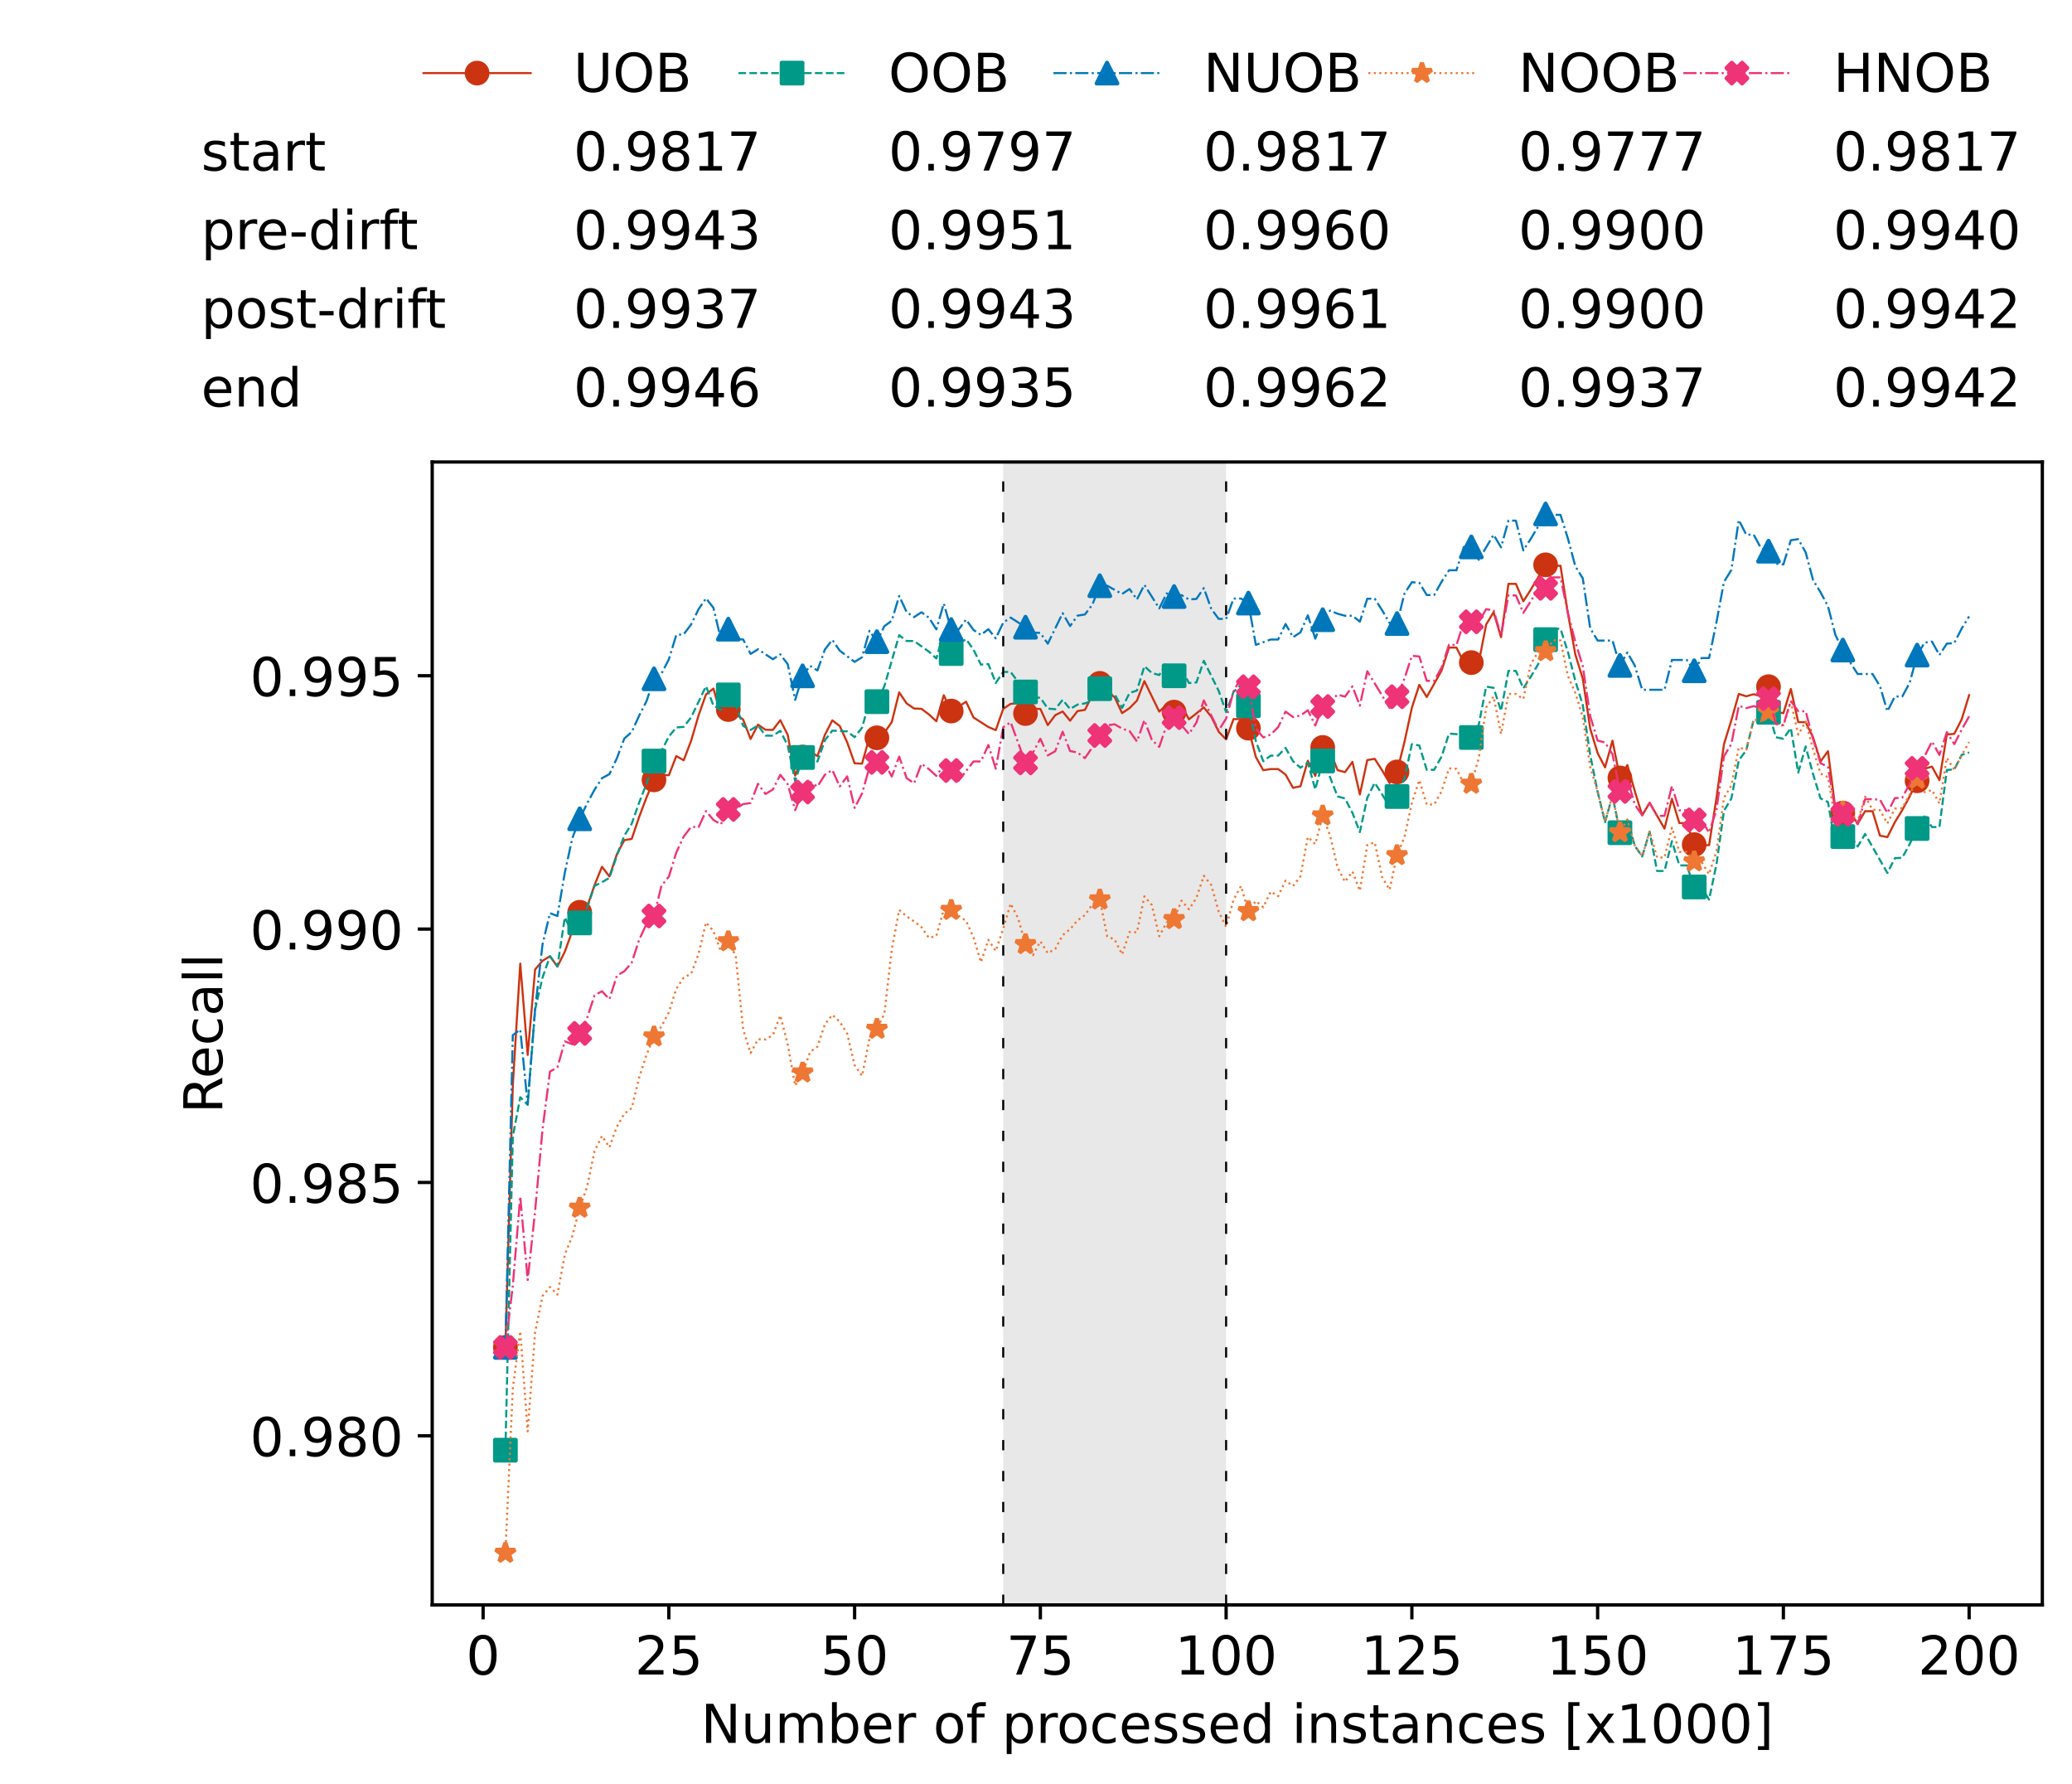 <?xml version="1.0" encoding="utf-8" standalone="no"?>
<!DOCTYPE svg PUBLIC "-//W3C//DTD SVG 1.1//EN"
  "http://www.w3.org/Graphics/SVG/1.1/DTD/svg11.dtd">
<!-- Created with matplotlib (https://matplotlib.org/) -->
<svg height="432.615pt" version="1.1" viewBox="0 0 502.65 432.615" width="502.65pt" xmlns="http://www.w3.org/2000/svg" xmlns:xlink="http://www.w3.org/1999/xlink">
 <defs>
  <style type="text/css">*{stroke-linecap:butt;stroke-linejoin:round;}</style>
 </defs>
 <g id="figure_1">
  <g id="patch_1">
   <path d="M 0 432.615 
L 502.65 432.615 
L 502.65 0 
L 0 0 
z
" style="fill:#ffffff;"/>
  </g>
  <g id="axes_1">
   <g id="patch_2">
    <path d="M 104.85 389.252 
L 495.45 389.252 
L 495.45 112.052 
L 104.85 112.052 
z
" style="fill:#ffffff;"/>
   </g>
   <g id="patch_3">
    <path clip-path="url(#p7829c163eb)" d="M 297.446 389.252 
L 297.446 112.052 
L 243.372 112.052 
L 243.372 389.252 
z
" style="fill:#d3d3d3;opacity:0.5;"/>
   </g>
   <g id="matplotlib.axis_1">
    <g id="xtick_1">
     <g id="line2d_1">
      <defs>
       <path d="M 0 0 
L 0 3.5 
" id="me6c5876468" style="stroke:#000000;stroke-width:0.8;"/>
      </defs>
      <g>
       <use style="stroke:#000000;stroke-width:0.8;" x="117.197" xlink:href="#me6c5876468" y="389.252"/>
      </g>
     </g>
     <g id="text_1">
      <!-- 0 -->
      <g transform="translate(113.061 406.13)scale(0.13 -0.13)">
       <defs>
        <path d="M 31.781 66.406 
Q 24.172 66.406 20.328 58.906 
Q 16.5 51.422 16.5 36.375 
Q 16.5 21.391 20.328 13.891 
Q 24.172 6.391 31.781 6.391 
Q 39.453 6.391 43.281 13.891 
Q 47.125 21.391 47.125 36.375 
Q 47.125 51.422 43.281 58.906 
Q 39.453 66.406 31.781 66.406 
z
M 31.781 74.219 
Q 44.047 74.219 50.516 64.516 
Q 56.984 54.828 56.984 36.375 
Q 56.984 17.969 50.516 8.266 
Q 44.047 -1.422 31.781 -1.422 
Q 19.531 -1.422 13.062 8.266 
Q 6.594 17.969 6.594 36.375 
Q 6.594 54.828 13.062 64.516 
Q 19.531 74.219 31.781 74.219 
z
" id="DejaVuSans-48"/>
       </defs>
       <use xlink:href="#DejaVuSans-48"/>
      </g>
     </g>
    </g>
    <g id="xtick_2">
     <g id="line2d_2">
      <g>
       <use style="stroke:#000000;stroke-width:0.8;" x="162.259" xlink:href="#me6c5876468" y="389.252"/>
      </g>
     </g>
     <g id="text_2">
      <!-- 25 -->
      <g transform="translate(153.988 406.13)scale(0.13 -0.13)">
       <defs>
        <path d="M 19.188 8.297 
L 53.609 8.297 
L 53.609 0 
L 7.328 0 
L 7.328 8.297 
Q 12.938 14.109 22.625 23.891 
Q 32.328 33.688 34.812 36.531 
Q 39.547 41.844 41.422 45.531 
Q 43.312 49.219 43.312 52.781 
Q 43.312 58.594 39.234 62.25 
Q 35.156 65.922 28.609 65.922 
Q 23.969 65.922 18.812 64.312 
Q 13.672 62.703 7.812 59.422 
L 7.812 69.391 
Q 13.766 71.781 18.938 73 
Q 24.125 74.219 28.422 74.219 
Q 39.75 74.219 46.484 68.547 
Q 53.219 62.891 53.219 53.422 
Q 53.219 48.922 51.531 44.891 
Q 49.859 40.875 45.406 35.406 
Q 44.188 33.984 37.641 27.219 
Q 31.109 20.453 19.188 8.297 
z
" id="DejaVuSans-50"/>
        <path d="M 10.797 72.906 
L 49.516 72.906 
L 49.516 64.594 
L 19.828 64.594 
L 19.828 46.734 
Q 21.969 47.469 24.109 47.828 
Q 26.266 48.188 28.422 48.188 
Q 40.625 48.188 47.75 41.5 
Q 54.891 34.812 54.891 23.391 
Q 54.891 11.625 47.562 5.094 
Q 40.234 -1.422 26.906 -1.422 
Q 22.312 -1.422 17.547 -0.641 
Q 12.797 0.141 7.719 1.703 
L 7.719 11.625 
Q 12.109 9.234 16.797 8.062 
Q 21.484 6.891 26.703 6.891 
Q 35.156 6.891 40.078 11.328 
Q 45.016 15.766 45.016 23.391 
Q 45.016 31 40.078 35.438 
Q 35.156 39.891 26.703 39.891 
Q 22.75 39.891 18.812 39.016 
Q 14.891 38.141 10.797 36.281 
z
" id="DejaVuSans-53"/>
       </defs>
       <use xlink:href="#DejaVuSans-50"/>
       <use x="63.623" xlink:href="#DejaVuSans-53"/>
      </g>
     </g>
    </g>
    <g id="xtick_3">
     <g id="line2d_3">
      <g>
       <use style="stroke:#000000;stroke-width:0.8;" x="207.322" xlink:href="#me6c5876468" y="389.252"/>
      </g>
     </g>
     <g id="text_3">
      <!-- 50 -->
      <g transform="translate(199.05 406.13)scale(0.13 -0.13)">
       <use xlink:href="#DejaVuSans-53"/>
       <use x="63.623" xlink:href="#DejaVuSans-48"/>
      </g>
     </g>
    </g>
    <g id="xtick_4">
     <g id="line2d_4">
      <g>
       <use style="stroke:#000000;stroke-width:0.8;" x="252.384" xlink:href="#me6c5876468" y="389.252"/>
      </g>
     </g>
     <g id="text_4">
      <!-- 75 -->
      <g transform="translate(244.113 406.13)scale(0.13 -0.13)">
       <defs>
        <path d="M 8.203 72.906 
L 55.078 72.906 
L 55.078 68.703 
L 28.609 0 
L 18.312 0 
L 43.219 64.594 
L 8.203 64.594 
z
" id="DejaVuSans-55"/>
       </defs>
       <use xlink:href="#DejaVuSans-55"/>
       <use x="63.623" xlink:href="#DejaVuSans-53"/>
      </g>
     </g>
    </g>
    <g id="xtick_5">
     <g id="line2d_5">
      <g>
       <use style="stroke:#000000;stroke-width:0.8;" x="297.446" xlink:href="#me6c5876468" y="389.252"/>
      </g>
     </g>
     <g id="text_5">
      <!-- 100 -->
      <g transform="translate(285.039 406.13)scale(0.13 -0.13)">
       <defs>
        <path d="M 12.406 8.297 
L 28.516 8.297 
L 28.516 63.922 
L 10.984 60.406 
L 10.984 69.391 
L 28.422 72.906 
L 38.281 72.906 
L 38.281 8.297 
L 54.391 8.297 
L 54.391 0 
L 12.406 0 
z
" id="DejaVuSans-49"/>
       </defs>
       <use xlink:href="#DejaVuSans-49"/>
       <use x="63.623" xlink:href="#DejaVuSans-48"/>
       <use x="127.246" xlink:href="#DejaVuSans-48"/>
      </g>
     </g>
    </g>
    <g id="xtick_6">
     <g id="line2d_6">
      <g>
       <use style="stroke:#000000;stroke-width:0.8;" x="342.509" xlink:href="#me6c5876468" y="389.252"/>
      </g>
     </g>
     <g id="text_6">
      <!-- 125 -->
      <g transform="translate(330.102 406.13)scale(0.13 -0.13)">
       <use xlink:href="#DejaVuSans-49"/>
       <use x="63.623" xlink:href="#DejaVuSans-50"/>
       <use x="127.246" xlink:href="#DejaVuSans-53"/>
      </g>
     </g>
    </g>
    <g id="xtick_7">
     <g id="line2d_7">
      <g>
       <use style="stroke:#000000;stroke-width:0.8;" x="387.571" xlink:href="#me6c5876468" y="389.252"/>
      </g>
     </g>
     <g id="text_7">
      <!-- 150 -->
      <g transform="translate(375.164 406.13)scale(0.13 -0.13)">
       <use xlink:href="#DejaVuSans-49"/>
       <use x="63.623" xlink:href="#DejaVuSans-53"/>
       <use x="127.246" xlink:href="#DejaVuSans-48"/>
      </g>
     </g>
    </g>
    <g id="xtick_8">
     <g id="line2d_8">
      <g>
       <use style="stroke:#000000;stroke-width:0.8;" x="432.633" xlink:href="#me6c5876468" y="389.252"/>
      </g>
     </g>
     <g id="text_8">
      <!-- 175 -->
      <g transform="translate(420.226 406.13)scale(0.13 -0.13)">
       <use xlink:href="#DejaVuSans-49"/>
       <use x="63.623" xlink:href="#DejaVuSans-55"/>
       <use x="127.246" xlink:href="#DejaVuSans-53"/>
      </g>
     </g>
    </g>
    <g id="xtick_9">
     <g id="line2d_9">
      <g>
       <use style="stroke:#000000;stroke-width:0.8;" x="477.695" xlink:href="#me6c5876468" y="389.252"/>
      </g>
     </g>
     <g id="text_9">
      <!-- 200 -->
      <g transform="translate(465.289 406.13)scale(0.13 -0.13)">
       <use xlink:href="#DejaVuSans-50"/>
       <use x="63.623" xlink:href="#DejaVuSans-48"/>
       <use x="127.246" xlink:href="#DejaVuSans-48"/>
      </g>
     </g>
    </g>
    <g id="text_10">
     <!-- Number of processed instances [x1000] -->
     <g transform="translate(170.025 422.711)scale(0.13 -0.13)">
      <defs>
       <path d="M 9.812 72.906 
L 23.094 72.906 
L 55.422 11.922 
L 55.422 72.906 
L 64.984 72.906 
L 64.984 0 
L 51.703 0 
L 19.391 60.984 
L 19.391 0 
L 9.812 0 
z
" id="DejaVuSans-78"/>
       <path d="M 8.5 21.578 
L 8.5 54.688 
L 17.484 54.688 
L 17.484 21.922 
Q 17.484 14.156 20.5 10.266 
Q 23.531 6.391 29.594 6.391 
Q 36.859 6.391 41.078 11.031 
Q 45.312 15.672 45.312 23.688 
L 45.312 54.688 
L 54.297 54.688 
L 54.297 0 
L 45.312 0 
L 45.312 8.406 
Q 42.047 3.422 37.719 1 
Q 33.406 -1.422 27.688 -1.422 
Q 18.266 -1.422 13.375 4.438 
Q 8.5 10.297 8.5 21.578 
z
M 31.109 56 
z
" id="DejaVuSans-117"/>
       <path d="M 52 44.188 
Q 55.375 50.25 60.062 53.125 
Q 64.75 56 71.094 56 
Q 79.641 56 84.281 50.016 
Q 88.922 44.047 88.922 33.016 
L 88.922 0 
L 79.891 0 
L 79.891 32.719 
Q 79.891 40.578 77.094 44.375 
Q 74.312 48.188 68.609 48.188 
Q 61.625 48.188 57.562 43.547 
Q 53.516 38.922 53.516 30.906 
L 53.516 0 
L 44.484 0 
L 44.484 32.719 
Q 44.484 40.625 41.703 44.406 
Q 38.922 48.188 33.109 48.188 
Q 26.219 48.188 22.156 43.531 
Q 18.109 38.875 18.109 30.906 
L 18.109 0 
L 9.078 0 
L 9.078 54.688 
L 18.109 54.688 
L 18.109 46.188 
Q 21.188 51.219 25.484 53.609 
Q 29.781 56 35.688 56 
Q 41.656 56 45.828 52.969 
Q 50 49.953 52 44.188 
z
" id="DejaVuSans-109"/>
       <path d="M 48.688 27.297 
Q 48.688 37.203 44.609 42.844 
Q 40.531 48.484 33.406 48.484 
Q 26.266 48.484 22.188 42.844 
Q 18.109 37.203 18.109 27.297 
Q 18.109 17.391 22.188 11.75 
Q 26.266 6.109 33.406 6.109 
Q 40.531 6.109 44.609 11.75 
Q 48.688 17.391 48.688 27.297 
z
M 18.109 46.391 
Q 20.953 51.266 25.266 53.625 
Q 29.594 56 35.594 56 
Q 45.562 56 51.781 48.094 
Q 58.016 40.188 58.016 27.297 
Q 58.016 14.406 51.781 6.484 
Q 45.562 -1.422 35.594 -1.422 
Q 29.594 -1.422 25.266 0.953 
Q 20.953 3.328 18.109 8.203 
L 18.109 0 
L 9.078 0 
L 9.078 75.984 
L 18.109 75.984 
z
" id="DejaVuSans-98"/>
       <path d="M 56.203 29.594 
L 56.203 25.203 
L 14.891 25.203 
Q 15.484 15.922 20.484 11.062 
Q 25.484 6.203 34.422 6.203 
Q 39.594 6.203 44.453 7.469 
Q 49.312 8.734 54.109 11.281 
L 54.109 2.781 
Q 49.266 0.734 44.188 -0.344 
Q 39.109 -1.422 33.891 -1.422 
Q 20.797 -1.422 13.156 6.188 
Q 5.516 13.812 5.516 26.812 
Q 5.516 40.234 12.766 48.109 
Q 20.016 56 32.328 56 
Q 43.359 56 49.781 48.891 
Q 56.203 41.797 56.203 29.594 
z
M 47.219 32.234 
Q 47.125 39.594 43.094 43.984 
Q 39.062 48.391 32.422 48.391 
Q 24.906 48.391 20.391 44.141 
Q 15.875 39.891 15.188 32.172 
z
" id="DejaVuSans-101"/>
       <path d="M 41.109 46.297 
Q 39.594 47.172 37.812 47.578 
Q 36.031 48 33.891 48 
Q 26.266 48 22.188 43.047 
Q 18.109 38.094 18.109 28.812 
L 18.109 0 
L 9.078 0 
L 9.078 54.688 
L 18.109 54.688 
L 18.109 46.188 
Q 20.953 51.172 25.484 53.578 
Q 30.031 56 36.531 56 
Q 37.453 56 38.578 55.875 
Q 39.703 55.766 41.062 55.516 
z
" id="DejaVuSans-114"/>
       <path id="DejaVuSans-32"/>
       <path d="M 30.609 48.391 
Q 23.391 48.391 19.188 42.75 
Q 14.984 37.109 14.984 27.297 
Q 14.984 17.484 19.156 11.844 
Q 23.344 6.203 30.609 6.203 
Q 37.797 6.203 41.984 11.859 
Q 46.188 17.531 46.188 27.297 
Q 46.188 37.016 41.984 42.703 
Q 37.797 48.391 30.609 48.391 
z
M 30.609 56 
Q 42.328 56 49.016 48.375 
Q 55.719 40.766 55.719 27.297 
Q 55.719 13.875 49.016 6.219 
Q 42.328 -1.422 30.609 -1.422 
Q 18.844 -1.422 12.172 6.219 
Q 5.516 13.875 5.516 27.297 
Q 5.516 40.766 12.172 48.375 
Q 18.844 56 30.609 56 
z
" id="DejaVuSans-111"/>
       <path d="M 37.109 75.984 
L 37.109 68.5 
L 28.516 68.5 
Q 23.688 68.5 21.797 66.547 
Q 19.922 64.594 19.922 59.516 
L 19.922 54.688 
L 34.719 54.688 
L 34.719 47.703 
L 19.922 47.703 
L 19.922 0 
L 10.891 0 
L 10.891 47.703 
L 2.297 47.703 
L 2.297 54.688 
L 10.891 54.688 
L 10.891 58.5 
Q 10.891 67.625 15.141 71.797 
Q 19.391 75.984 28.609 75.984 
z
" id="DejaVuSans-102"/>
       <path d="M 18.109 8.203 
L 18.109 -20.797 
L 9.078 -20.797 
L 9.078 54.688 
L 18.109 54.688 
L 18.109 46.391 
Q 20.953 51.266 25.266 53.625 
Q 29.594 56 35.594 56 
Q 45.562 56 51.781 48.094 
Q 58.016 40.188 58.016 27.297 
Q 58.016 14.406 51.781 6.484 
Q 45.562 -1.422 35.594 -1.422 
Q 29.594 -1.422 25.266 0.953 
Q 20.953 3.328 18.109 8.203 
z
M 48.688 27.297 
Q 48.688 37.203 44.609 42.844 
Q 40.531 48.484 33.406 48.484 
Q 26.266 48.484 22.188 42.844 
Q 18.109 37.203 18.109 27.297 
Q 18.109 17.391 22.188 11.75 
Q 26.266 6.109 33.406 6.109 
Q 40.531 6.109 44.609 11.75 
Q 48.688 17.391 48.688 27.297 
z
" id="DejaVuSans-112"/>
       <path d="M 48.781 52.594 
L 48.781 44.188 
Q 44.969 46.297 41.141 47.344 
Q 37.312 48.391 33.406 48.391 
Q 24.656 48.391 19.812 42.844 
Q 14.984 37.312 14.984 27.297 
Q 14.984 17.281 19.812 11.734 
Q 24.656 6.203 33.406 6.203 
Q 37.312 6.203 41.141 7.25 
Q 44.969 8.297 48.781 10.406 
L 48.781 2.094 
Q 45.016 0.344 40.984 -0.531 
Q 36.969 -1.422 32.422 -1.422 
Q 20.062 -1.422 12.781 6.344 
Q 5.516 14.109 5.516 27.297 
Q 5.516 40.672 12.859 48.328 
Q 20.219 56 33.016 56 
Q 37.156 56 41.109 55.141 
Q 45.062 54.297 48.781 52.594 
z
" id="DejaVuSans-99"/>
       <path d="M 44.281 53.078 
L 44.281 44.578 
Q 40.484 46.531 36.375 47.5 
Q 32.281 48.484 27.875 48.484 
Q 21.188 48.484 17.844 46.438 
Q 14.5 44.391 14.5 40.281 
Q 14.5 37.156 16.891 35.375 
Q 19.281 33.594 26.516 31.984 
L 29.594 31.297 
Q 39.156 29.25 43.188 25.516 
Q 47.219 21.781 47.219 15.094 
Q 47.219 7.469 41.188 3.016 
Q 35.156 -1.422 24.609 -1.422 
Q 20.219 -1.422 15.453 -0.562 
Q 10.688 0.297 5.422 2 
L 5.422 11.281 
Q 10.406 8.688 15.234 7.391 
Q 20.062 6.109 24.812 6.109 
Q 31.156 6.109 34.562 8.281 
Q 37.984 10.453 37.984 14.406 
Q 37.984 18.062 35.516 20.016 
Q 33.062 21.969 24.703 23.781 
L 21.578 24.516 
Q 13.234 26.266 9.516 29.906 
Q 5.812 33.547 5.812 39.891 
Q 5.812 47.609 11.281 51.797 
Q 16.75 56 26.812 56 
Q 31.781 56 36.172 55.266 
Q 40.578 54.547 44.281 53.078 
z
" id="DejaVuSans-115"/>
       <path d="M 45.406 46.391 
L 45.406 75.984 
L 54.391 75.984 
L 54.391 0 
L 45.406 0 
L 45.406 8.203 
Q 42.578 3.328 38.25 0.953 
Q 33.938 -1.422 27.875 -1.422 
Q 17.969 -1.422 11.734 6.484 
Q 5.516 14.406 5.516 27.297 
Q 5.516 40.188 11.734 48.094 
Q 17.969 56 27.875 56 
Q 33.938 56 38.25 53.625 
Q 42.578 51.266 45.406 46.391 
z
M 14.797 27.297 
Q 14.797 17.391 18.875 11.75 
Q 22.953 6.109 30.078 6.109 
Q 37.203 6.109 41.297 11.75 
Q 45.406 17.391 45.406 27.297 
Q 45.406 37.203 41.297 42.844 
Q 37.203 48.484 30.078 48.484 
Q 22.953 48.484 18.875 42.844 
Q 14.797 37.203 14.797 27.297 
z
" id="DejaVuSans-100"/>
       <path d="M 9.422 54.688 
L 18.406 54.688 
L 18.406 0 
L 9.422 0 
z
M 9.422 75.984 
L 18.406 75.984 
L 18.406 64.594 
L 9.422 64.594 
z
" id="DejaVuSans-105"/>
       <path d="M 54.891 33.016 
L 54.891 0 
L 45.906 0 
L 45.906 32.719 
Q 45.906 40.484 42.875 44.328 
Q 39.844 48.188 33.797 48.188 
Q 26.516 48.188 22.312 43.547 
Q 18.109 38.922 18.109 30.906 
L 18.109 0 
L 9.078 0 
L 9.078 54.688 
L 18.109 54.688 
L 18.109 46.188 
Q 21.344 51.125 25.703 53.562 
Q 30.078 56 35.797 56 
Q 45.219 56 50.047 50.172 
Q 54.891 44.344 54.891 33.016 
z
" id="DejaVuSans-110"/>
       <path d="M 18.312 70.219 
L 18.312 54.688 
L 36.812 54.688 
L 36.812 47.703 
L 18.312 47.703 
L 18.312 18.016 
Q 18.312 11.328 20.141 9.422 
Q 21.969 7.516 27.594 7.516 
L 36.812 7.516 
L 36.812 0 
L 27.594 0 
Q 17.188 0 13.234 3.875 
Q 9.281 7.766 9.281 18.016 
L 9.281 47.703 
L 2.688 47.703 
L 2.688 54.688 
L 9.281 54.688 
L 9.281 70.219 
z
" id="DejaVuSans-116"/>
       <path d="M 34.281 27.484 
Q 23.391 27.484 19.188 25 
Q 14.984 22.516 14.984 16.5 
Q 14.984 11.719 18.141 8.906 
Q 21.297 6.109 26.703 6.109 
Q 34.188 6.109 38.703 11.406 
Q 43.219 16.703 43.219 25.484 
L 43.219 27.484 
z
M 52.203 31.203 
L 52.203 0 
L 43.219 0 
L 43.219 8.297 
Q 40.141 3.328 35.547 0.953 
Q 30.953 -1.422 24.312 -1.422 
Q 15.922 -1.422 10.953 3.297 
Q 6 8.016 6 15.922 
Q 6 25.141 12.172 29.828 
Q 18.359 34.516 30.609 34.516 
L 43.219 34.516 
L 43.219 35.406 
Q 43.219 41.609 39.141 45 
Q 35.062 48.391 27.688 48.391 
Q 23 48.391 18.547 47.266 
Q 14.109 46.141 10.016 43.891 
L 10.016 52.203 
Q 14.938 54.109 19.578 55.047 
Q 24.219 56 28.609 56 
Q 40.484 56 46.344 49.844 
Q 52.203 43.703 52.203 31.203 
z
" id="DejaVuSans-97"/>
       <path d="M 8.594 75.984 
L 29.297 75.984 
L 29.297 69 
L 17.578 69 
L 17.578 -6.203 
L 29.297 -6.203 
L 29.297 -13.188 
L 8.594 -13.188 
z
" id="DejaVuSans-91"/>
       <path d="M 54.891 54.688 
L 35.109 28.078 
L 55.906 0 
L 45.312 0 
L 29.391 21.484 
L 13.484 0 
L 2.875 0 
L 24.125 28.609 
L 4.688 54.688 
L 15.281 54.688 
L 29.781 35.203 
L 44.281 54.688 
z
" id="DejaVuSans-120"/>
       <path d="M 30.422 75.984 
L 30.422 -13.188 
L 9.719 -13.188 
L 9.719 -6.203 
L 21.391 -6.203 
L 21.391 69 
L 9.719 69 
L 9.719 75.984 
z
" id="DejaVuSans-93"/>
      </defs>
      <use xlink:href="#DejaVuSans-78"/>
      <use x="74.805" xlink:href="#DejaVuSans-117"/>
      <use x="138.184" xlink:href="#DejaVuSans-109"/>
      <use x="235.596" xlink:href="#DejaVuSans-98"/>
      <use x="299.072" xlink:href="#DejaVuSans-101"/>
      <use x="360.596" xlink:href="#DejaVuSans-114"/>
      <use x="401.709" xlink:href="#DejaVuSans-32"/>
      <use x="433.496" xlink:href="#DejaVuSans-111"/>
      <use x="494.678" xlink:href="#DejaVuSans-102"/>
      <use x="529.883" xlink:href="#DejaVuSans-32"/>
      <use x="561.67" xlink:href="#DejaVuSans-112"/>
      <use x="625.146" xlink:href="#DejaVuSans-114"/>
      <use x="664.01" xlink:href="#DejaVuSans-111"/>
      <use x="725.191" xlink:href="#DejaVuSans-99"/>
      <use x="780.172" xlink:href="#DejaVuSans-101"/>
      <use x="841.695" xlink:href="#DejaVuSans-115"/>
      <use x="893.795" xlink:href="#DejaVuSans-115"/>
      <use x="945.895" xlink:href="#DejaVuSans-101"/>
      <use x="1007.418" xlink:href="#DejaVuSans-100"/>
      <use x="1070.895" xlink:href="#DejaVuSans-32"/>
      <use x="1102.682" xlink:href="#DejaVuSans-105"/>
      <use x="1130.465" xlink:href="#DejaVuSans-110"/>
      <use x="1193.844" xlink:href="#DejaVuSans-115"/>
      <use x="1245.943" xlink:href="#DejaVuSans-116"/>
      <use x="1285.152" xlink:href="#DejaVuSans-97"/>
      <use x="1346.432" xlink:href="#DejaVuSans-110"/>
      <use x="1409.811" xlink:href="#DejaVuSans-99"/>
      <use x="1464.791" xlink:href="#DejaVuSans-101"/>
      <use x="1526.314" xlink:href="#DejaVuSans-115"/>
      <use x="1578.414" xlink:href="#DejaVuSans-32"/>
      <use x="1610.201" xlink:href="#DejaVuSans-91"/>
      <use x="1649.215" xlink:href="#DejaVuSans-120"/>
      <use x="1708.395" xlink:href="#DejaVuSans-49"/>
      <use x="1772.018" xlink:href="#DejaVuSans-48"/>
      <use x="1835.641" xlink:href="#DejaVuSans-48"/>
      <use x="1899.264" xlink:href="#DejaVuSans-48"/>
      <use x="1962.887" xlink:href="#DejaVuSans-93"/>
     </g>
    </g>
   </g>
   <g id="matplotlib.axis_2">
    <g id="ytick_1">
     <g id="line2d_10">
      <defs>
       <path d="M 0 0 
L -3.5 0 
" id="m2fa2e61468" style="stroke:#000000;stroke-width:0.8;"/>
      </defs>
      <g>
       <use style="stroke:#000000;stroke-width:0.8;" x="104.85" xlink:href="#m2fa2e61468" y="348.233"/>
      </g>
     </g>
     <g id="text_11">
      <!-- 0.980 -->
      <g transform="translate(60.633 353.172)scale(0.13 -0.13)">
       <defs>
        <path d="M 10.688 12.406 
L 21 12.406 
L 21 0 
L 10.688 0 
z
" id="DejaVuSans-46"/>
        <path d="M 10.984 1.516 
L 10.984 10.5 
Q 14.703 8.734 18.5 7.812 
Q 22.312 6.891 25.984 6.891 
Q 35.75 6.891 40.891 13.453 
Q 46.047 20.016 46.781 33.406 
Q 43.953 29.203 39.594 26.953 
Q 35.25 24.703 29.984 24.703 
Q 19.047 24.703 12.672 31.312 
Q 6.297 37.938 6.297 49.422 
Q 6.297 60.641 12.938 67.422 
Q 19.578 74.219 30.609 74.219 
Q 43.266 74.219 49.922 64.516 
Q 56.594 54.828 56.594 36.375 
Q 56.594 19.141 48.406 8.859 
Q 40.234 -1.422 26.422 -1.422 
Q 22.703 -1.422 18.891 -0.688 
Q 15.094 0.047 10.984 1.516 
z
M 30.609 32.422 
Q 37.25 32.422 41.125 36.953 
Q 45.016 41.5 45.016 49.422 
Q 45.016 57.281 41.125 61.844 
Q 37.25 66.406 30.609 66.406 
Q 23.969 66.406 20.094 61.844 
Q 16.219 57.281 16.219 49.422 
Q 16.219 41.5 20.094 36.953 
Q 23.969 32.422 30.609 32.422 
z
" id="DejaVuSans-57"/>
        <path d="M 31.781 34.625 
Q 24.75 34.625 20.719 30.859 
Q 16.703 27.094 16.703 20.516 
Q 16.703 13.922 20.719 10.156 
Q 24.75 6.391 31.781 6.391 
Q 38.812 6.391 42.859 10.172 
Q 46.922 13.969 46.922 20.516 
Q 46.922 27.094 42.891 30.859 
Q 38.875 34.625 31.781 34.625 
z
M 21.922 38.812 
Q 15.578 40.375 12.031 44.719 
Q 8.5 49.078 8.5 55.328 
Q 8.5 64.062 14.719 69.141 
Q 20.953 74.219 31.781 74.219 
Q 42.672 74.219 48.875 69.141 
Q 55.078 64.062 55.078 55.328 
Q 55.078 49.078 51.531 44.719 
Q 48 40.375 41.703 38.812 
Q 48.828 37.156 52.797 32.312 
Q 56.781 27.484 56.781 20.516 
Q 56.781 9.906 50.312 4.234 
Q 43.844 -1.422 31.781 -1.422 
Q 19.734 -1.422 13.25 4.234 
Q 6.781 9.906 6.781 20.516 
Q 6.781 27.484 10.781 32.312 
Q 14.797 37.156 21.922 38.812 
z
M 18.312 54.391 
Q 18.312 48.734 21.844 45.562 
Q 25.391 42.391 31.781 42.391 
Q 38.141 42.391 41.719 45.562 
Q 45.312 48.734 45.312 54.391 
Q 45.312 60.062 41.719 63.234 
Q 38.141 66.406 31.781 66.406 
Q 25.391 66.406 21.844 63.234 
Q 18.312 60.062 18.312 54.391 
z
" id="DejaVuSans-56"/>
       </defs>
       <use xlink:href="#DejaVuSans-48"/>
       <use x="63.623" xlink:href="#DejaVuSans-46"/>
       <use x="95.41" xlink:href="#DejaVuSans-57"/>
       <use x="159.033" xlink:href="#DejaVuSans-56"/>
       <use x="222.656" xlink:href="#DejaVuSans-48"/>
      </g>
     </g>
    </g>
    <g id="ytick_2">
     <g id="line2d_11">
      <g>
       <use style="stroke:#000000;stroke-width:0.8;" x="104.85" xlink:href="#m2fa2e61468" y="286.785"/>
      </g>
     </g>
     <g id="text_12">
      <!-- 0.985 -->
      <g transform="translate(60.633 291.724)scale(0.13 -0.13)">
       <use xlink:href="#DejaVuSans-48"/>
       <use x="63.623" xlink:href="#DejaVuSans-46"/>
       <use x="95.41" xlink:href="#DejaVuSans-57"/>
       <use x="159.033" xlink:href="#DejaVuSans-56"/>
       <use x="222.656" xlink:href="#DejaVuSans-53"/>
      </g>
     </g>
    </g>
    <g id="ytick_3">
     <g id="line2d_12">
      <g>
       <use style="stroke:#000000;stroke-width:0.8;" x="104.85" xlink:href="#m2fa2e61468" y="225.336"/>
      </g>
     </g>
     <g id="text_13">
      <!-- 0.990 -->
      <g transform="translate(60.633 230.275)scale(0.13 -0.13)">
       <use xlink:href="#DejaVuSans-48"/>
       <use x="63.623" xlink:href="#DejaVuSans-46"/>
       <use x="95.41" xlink:href="#DejaVuSans-57"/>
       <use x="159.033" xlink:href="#DejaVuSans-57"/>
       <use x="222.656" xlink:href="#DejaVuSans-48"/>
      </g>
     </g>
    </g>
    <g id="ytick_4">
     <g id="line2d_13">
      <g>
       <use style="stroke:#000000;stroke-width:0.8;" x="104.85" xlink:href="#m2fa2e61468" y="163.887"/>
      </g>
     </g>
     <g id="text_14">
      <!-- 0.995 -->
      <g transform="translate(60.633 168.826)scale(0.13 -0.13)">
       <use xlink:href="#DejaVuSans-48"/>
       <use x="63.623" xlink:href="#DejaVuSans-46"/>
       <use x="95.41" xlink:href="#DejaVuSans-57"/>
       <use x="159.033" xlink:href="#DejaVuSans-57"/>
       <use x="222.656" xlink:href="#DejaVuSans-53"/>
      </g>
     </g>
    </g>
    <g id="text_15">
     <!-- Recall -->
     <g transform="translate(53.93 270.044)rotate(-90)scale(0.13 -0.13)">
      <defs>
       <path d="M 44.391 34.188 
Q 47.562 33.109 50.562 29.594 
Q 53.562 26.078 56.594 19.922 
L 66.609 0 
L 56 0 
L 46.688 18.703 
Q 43.062 26.031 39.672 28.422 
Q 36.281 30.812 30.422 30.812 
L 19.672 30.812 
L 19.672 0 
L 9.812 0 
L 9.812 72.906 
L 32.078 72.906 
Q 44.578 72.906 50.734 67.672 
Q 56.891 62.453 56.891 51.906 
Q 56.891 45.016 53.688 40.469 
Q 50.484 35.938 44.391 34.188 
z
M 19.672 64.797 
L 19.672 38.922 
L 32.078 38.922 
Q 39.203 38.922 42.844 42.219 
Q 46.484 45.516 46.484 51.906 
Q 46.484 58.297 42.844 61.547 
Q 39.203 64.797 32.078 64.797 
z
" id="DejaVuSans-82"/>
       <path d="M 9.422 75.984 
L 18.406 75.984 
L 18.406 0 
L 9.422 0 
z
" id="DejaVuSans-108"/>
      </defs>
      <use xlink:href="#DejaVuSans-82"/>
      <use x="64.982" xlink:href="#DejaVuSans-101"/>
      <use x="126.506" xlink:href="#DejaVuSans-99"/>
      <use x="181.486" xlink:href="#DejaVuSans-97"/>
      <use x="242.766" xlink:href="#DejaVuSans-108"/>
      <use x="270.549" xlink:href="#DejaVuSans-108"/>
     </g>
    </g>
   </g>
   <g id="line2d_14"/>
   <g id="line2d_15"/>
   <g id="line2d_16"/>
   <g id="line2d_17"/>
   <g id="line2d_18"/>
   <g id="line2d_19">
    <path clip-path="url(#p7829c163eb)" d="M 122.605 326.795 
L 124.407 263.193 
L 126.21 233.705 
L 128.012 255.863 
L 129.815 235.129 
L 131.617 233.017 
L 133.419 231.92 
L 135.222 234.431 
L 137.024 230.799 
L 138.827 225.825 
L 140.629 221.258 
L 142.432 219.927 
L 144.234 214.655 
L 146.037 210.216 
L 147.839 212.576 
L 149.642 207.198 
L 151.444 203.774 
L 153.247 203.468 
L 155.049 198.151 
L 156.852 193.365 
L 158.654 189.144 
L 160.457 187.915 
L 162.259 188.024 
L 164.062 183.378 
L 165.864 184.394 
L 167.667 179.643 
L 169.469 173.498 
L 171.272 168.406 
L 173.074 166.999 
L 174.877 173.267 
L 176.679 172.087 
L 178.482 173.19 
L 180.284 174.527 
L 182.087 179.225 
L 183.889 175.753 
L 185.692 176.986 
L 187.494 177.031 
L 189.297 174.669 
L 191.099 178.241 
L 192.902 188.133 
L 194.704 183.604 
L 196.507 182.268 
L 198.309 183.373 
L 200.112 178.218 
L 201.914 174.714 
L 203.717 176.085 
L 205.519 180.041 
L 207.322 185.133 
L 209.124 185.21 
L 210.927 178.797 
L 212.729 178.945 
L 214.532 177.727 
L 216.334 175.128 
L 218.137 167.927 
L 219.939 170.601 
L 221.742 171.835 
L 223.544 171.915 
L 225.347 173.272 
L 227.149 174.918 
L 228.952 168.613 
L 230.754 172.454 
L 232.557 171.395 
L 234.359 170.188 
L 236.162 174.011 
L 239.767 176.32 
L 241.569 177.081 
L 243.372 171.926 
L 245.174 170.709 
L 246.976 170.574 
L 248.779 173.059 
L 250.581 171.865 
L 252.384 171.953 
L 254.186 175.875 
L 255.989 173.453 
L 257.791 172.562 
L 259.594 174.799 
L 261.396 172.46 
L 263.199 172.17 
L 265.001 168.584 
L 266.804 165.737 
L 268.606 167.662 
L 270.409 169.119 
L 272.211 172.957 
L 274.014 171.752 
L 275.816 169.913 
L 277.619 165.195 
L 281.224 172.587 
L 283.026 170.912 
L 284.829 172.707 
L 286.631 171.085 
L 288.434 174.465 
L 292.039 171.569 
L 293.841 173.825 
L 295.644 177.476 
L 297.446 179.334 
L 299.249 174.405 
L 301.051 174.405 
L 302.854 176.607 
L 304.656 183.576 
L 306.459 186.802 
L 308.261 186.522 
L 310.064 186.522 
L 311.866 187.854 
L 313.669 191.071 
L 315.471 190.705 
L 317.274 184.498 
L 319.076 188.185 
L 320.879 181.281 
L 322.681 182.174 
L 324.484 186.782 
L 326.286 187.273 
L 328.089 184.785 
L 329.891 192.685 
L 331.694 184.344 
L 333.496 184.037 
L 335.299 186.843 
L 337.101 189.916 
L 338.904 187.221 
L 340.706 179.963 
L 342.509 171.66 
L 344.311 166.097 
L 346.114 169.052 
L 349.719 162.617 
L 351.521 157.056 
L 353.324 157.056 
L 355.126 160.703 
L 358.731 160.719 
L 360.533 151.455 
L 362.336 148.487 
L 364.138 154.541 
L 365.941 141.604 
L 367.743 141.604 
L 369.546 145.836 
L 371.348 143.03 
L 374.953 136.989 
L 376.756 137.206 
L 378.558 137.206 
L 380.361 148.755 
L 382.163 158.737 
L 383.966 164.589 
L 385.768 176.698 
L 387.571 182.663 
L 389.373 186.116 
L 391.176 179.637 
L 392.978 188.673 
L 394.781 185.554 
L 396.583 191.857 
L 398.386 197.737 
L 400.188 194.71 
L 403.793 200.966 
L 405.596 193.737 
L 407.398 199.617 
L 409.201 199.617 
L 411.003 204.847 
L 412.806 204.976 
L 414.608 204.976 
L 416.411 193.457 
L 418.213 180.52 
L 420.016 174.668 
L 421.818 168.303 
L 423.621 168.874 
L 425.423 168.376 
L 427.226 168.866 
L 429.028 166.545 
L 430.831 172.599 
L 432.633 172.976 
L 434.436 167.096 
L 436.238 175.14 
L 438.041 175.157 
L 439.843 178.837 
L 441.646 184.69 
L 443.448 182.186 
L 445.251 196.151 
L 447.053 197.192 
L 448.856 197.017 
L 450.658 199.785 
L 452.461 196.743 
L 454.263 196.743 
L 456.066 202.68 
L 457.868 203.021 
L 459.671 199.424 
L 461.473 196.47 
L 463.276 193.148 
L 465.078 189.372 
L 466.881 186.438 
L 468.683 185.934 
L 470.485 189.203 
L 472.288 178.131 
L 474.09 177.987 
L 475.893 174.452 
L 477.695 168.6 
L 477.695 168.6 
" style="fill:none;stroke:#cc3311;stroke-linecap:square;stroke-width:0.5;"/>
    <defs>
     <path d="M 0 2.5 
C 0.663 2.5 1.299 2.237 1.768 1.768 
C 2.237 1.299 2.5 0.663 2.5 0 
C 2.5 -0.663 2.237 -1.299 1.768 -1.768 
C 1.299 -2.237 0.663 -2.5 0 -2.5 
C -0.663 -2.5 -1.299 -2.237 -1.768 -1.768 
C -2.237 -1.299 -2.5 -0.663 -2.5 0 
C -2.5 0.663 -2.237 1.299 -1.768 1.768 
C -1.299 2.237 -0.663 2.5 0 2.5 
z
" id="me828989a1e" style="stroke:#cc3311;"/>
    </defs>
    <g clip-path="url(#p7829c163eb)">
     <use style="fill:#cc3311;stroke:#cc3311;" x="122.605" xlink:href="#me828989a1e" y="326.795"/>
     <use style="fill:#cc3311;stroke:#cc3311;" x="140.629" xlink:href="#me828989a1e" y="221.258"/>
     <use style="fill:#cc3311;stroke:#cc3311;" x="158.654" xlink:href="#me828989a1e" y="189.144"/>
     <use style="fill:#cc3311;stroke:#cc3311;" x="176.679" xlink:href="#me828989a1e" y="172.087"/>
     <use style="fill:#cc3311;stroke:#cc3311;" x="194.704" xlink:href="#me828989a1e" y="183.604"/>
     <use style="fill:#cc3311;stroke:#cc3311;" x="212.729" xlink:href="#me828989a1e" y="178.945"/>
     <use style="fill:#cc3311;stroke:#cc3311;" x="230.754" xlink:href="#me828989a1e" y="172.454"/>
     <use style="fill:#cc3311;stroke:#cc3311;" x="248.779" xlink:href="#me828989a1e" y="173.059"/>
     <use style="fill:#cc3311;stroke:#cc3311;" x="266.804" xlink:href="#me828989a1e" y="165.737"/>
     <use style="fill:#cc3311;stroke:#cc3311;" x="284.829" xlink:href="#me828989a1e" y="172.707"/>
     <use style="fill:#cc3311;stroke:#cc3311;" x="302.854" xlink:href="#me828989a1e" y="176.607"/>
     <use style="fill:#cc3311;stroke:#cc3311;" x="320.879" xlink:href="#me828989a1e" y="181.281"/>
     <use style="fill:#cc3311;stroke:#cc3311;" x="338.904" xlink:href="#me828989a1e" y="187.221"/>
     <use style="fill:#cc3311;stroke:#cc3311;" x="356.928" xlink:href="#me828989a1e" y="160.703"/>
     <use style="fill:#cc3311;stroke:#cc3311;" x="374.953" xlink:href="#me828989a1e" y="136.989"/>
     <use style="fill:#cc3311;stroke:#cc3311;" x="392.978" xlink:href="#me828989a1e" y="188.673"/>
     <use style="fill:#cc3311;stroke:#cc3311;" x="411.003" xlink:href="#me828989a1e" y="204.847"/>
     <use style="fill:#cc3311;stroke:#cc3311;" x="429.028" xlink:href="#me828989a1e" y="166.545"/>
     <use style="fill:#cc3311;stroke:#cc3311;" x="447.053" xlink:href="#me828989a1e" y="197.192"/>
     <use style="fill:#cc3311;stroke:#cc3311;" x="465.078" xlink:href="#me828989a1e" y="189.372"/>
    </g>
   </g>
   <g id="line2d_20"/>
   <g id="line2d_21"/>
   <g id="line2d_22"/>
   <g id="line2d_23"/>
   <g id="line2d_24">
    <path clip-path="url(#p7829c163eb)" d="M 122.605 351.723 
L 124.407 275.657 
L 126.21 266.113 
L 128.012 267.952 
L 129.815 244.8 
L 131.617 237.075 
L 133.419 231.887 
L 135.222 234.402 
L 137.024 222.498 
L 138.827 226.215 
L 140.629 223.829 
L 142.432 220.141 
L 144.234 214.854 
L 146.037 213.975 
L 147.839 212.903 
L 149.642 207.505 
L 151.444 202.694 
L 153.247 199.786 
L 155.049 194.663 
L 156.852 190.051 
L 158.654 184.583 
L 160.457 182.145 
L 162.259 178.64 
L 164.062 176.436 
L 165.864 176.285 
L 167.667 173.982 
L 171.272 166.421 
L 173.074 171.111 
L 174.877 172.174 
L 176.679 168.536 
L 178.482 170.924 
L 180.284 176.047 
L 182.087 177.042 
L 183.889 175.956 
L 185.692 178.409 
L 187.494 178.431 
L 189.297 177.25 
L 191.099 180.822 
L 192.902 189.477 
L 194.704 183.715 
L 196.507 183.589 
L 198.309 184.693 
L 200.112 179.539 
L 201.914 177.202 
L 205.519 177.389 
L 207.322 178.795 
L 209.124 176.5 
L 210.927 170.099 
L 212.729 170.174 
L 214.532 166.442 
L 218.137 154.057 
L 219.939 155.459 
L 221.742 155.473 
L 225.347 158.049 
L 227.149 159.695 
L 228.952 153.432 
L 230.754 158.507 
L 232.557 156.214 
L 234.359 155.006 
L 236.162 157.575 
L 237.964 161.19 
L 239.767 161.052 
L 241.569 165.631 
L 243.372 162.968 
L 245.174 162.961 
L 248.779 167.825 
L 250.581 169.144 
L 252.384 169.232 
L 254.186 171.847 
L 255.989 172.01 
L 257.791 169.728 
L 259.594 171.966 
L 261.396 170.888 
L 263.199 170.599 
L 265.001 169.873 
L 266.804 167.026 
L 268.606 168.606 
L 270.409 168.37 
L 272.211 171.691 
L 274.014 168.076 
L 275.816 167.478 
L 277.619 161.581 
L 279.421 163.21 
L 281.224 163.719 
L 283.026 160.827 
L 284.829 163.899 
L 286.631 162.277 
L 288.434 165.657 
L 290.236 165.52 
L 292.039 160.268 
L 295.644 167.566 
L 297.446 172.727 
L 299.249 167.798 
L 301.051 166.133 
L 302.854 171.166 
L 304.656 179.715 
L 306.459 184.634 
L 308.261 183.266 
L 310.064 183.266 
L 311.866 181.381 
L 313.669 184.599 
L 315.471 186.208 
L 317.274 184.941 
L 319.076 191.461 
L 320.879 184.556 
L 322.681 188.553 
L 324.484 193.161 
L 326.286 193.652 
L 328.089 197.144 
L 329.891 201.809 
L 331.694 193.468 
L 333.496 189.858 
L 335.299 192.664 
L 337.101 195.736 
L 338.904 193.178 
L 340.706 188.792 
L 342.509 180.488 
L 344.311 180.796 
L 346.114 186.705 
L 347.916 186.705 
L 349.719 183.488 
L 351.521 177.927 
L 353.324 178.053 
L 355.126 178.868 
L 356.928 178.868 
L 358.731 175.78 
L 360.533 166.517 
L 362.336 166.834 
L 364.138 172.424 
L 365.941 162.721 
L 367.743 162.721 
L 369.546 166.953 
L 371.348 164.147 
L 373.151 161.075 
L 374.953 155.138 
L 376.756 152.483 
L 378.558 152.483 
L 380.361 158.107 
L 382.163 165.135 
L 383.966 170.988 
L 385.768 183.096 
L 387.571 192.045 
L 389.373 199.404 
L 391.176 192.925 
L 392.978 201.962 
L 394.781 198.842 
L 396.583 205.145 
L 398.386 207.739 
L 400.188 201.685 
L 401.991 211.237 
L 403.793 211.237 
L 405.596 204.007 
L 407.398 209.888 
L 409.201 209.888 
L 411.003 215.117 
L 412.806 215.247 
L 414.608 218.187 
L 416.411 209.58 
L 418.213 196.643 
L 420.016 193.636 
L 421.818 184.399 
L 423.621 181.987 
L 425.423 174.585 
L 427.226 175.075 
L 429.028 172.754 
L 430.831 178.808 
L 432.633 179.185 
L 434.436 176.573 
L 436.238 187.386 
L 438.041 181.035 
L 439.843 187.787 
L 441.646 193.64 
L 443.448 194.512 
L 445.251 204.986 
L 447.053 202.892 
L 448.856 202.716 
L 450.658 205.312 
L 452.461 202.27 
L 457.868 211.742 
L 459.671 208.145 
L 461.473 208.036 
L 463.276 204.715 
L 465.078 200.939 
L 466.881 198.004 
L 468.683 200.589 
L 470.485 200.589 
L 472.288 186.749 
L 474.09 186.605 
L 475.893 183.07 
L 477.695 182.492 
L 477.695 182.492 
" style="fill:none;stroke:#009988;stroke-dasharray:1.85,0.8;stroke-dashoffset:0;stroke-width:0.5;"/>
    <defs>
     <path d="M -2.5 2.5 
L 2.5 2.5 
L 2.5 -2.5 
L -2.5 -2.5 
z
" id="mf5e7922766" style="stroke:#009988;stroke-linejoin:miter;"/>
    </defs>
    <g clip-path="url(#p7829c163eb)">
     <use style="fill:#009988;stroke:#009988;stroke-linejoin:miter;" x="122.605" xlink:href="#mf5e7922766" y="351.723"/>
     <use style="fill:#009988;stroke:#009988;stroke-linejoin:miter;" x="140.629" xlink:href="#mf5e7922766" y="223.829"/>
     <use style="fill:#009988;stroke:#009988;stroke-linejoin:miter;" x="158.654" xlink:href="#mf5e7922766" y="184.583"/>
     <use style="fill:#009988;stroke:#009988;stroke-linejoin:miter;" x="176.679" xlink:href="#mf5e7922766" y="168.536"/>
     <use style="fill:#009988;stroke:#009988;stroke-linejoin:miter;" x="194.704" xlink:href="#mf5e7922766" y="183.715"/>
     <use style="fill:#009988;stroke:#009988;stroke-linejoin:miter;" x="212.729" xlink:href="#mf5e7922766" y="170.174"/>
     <use style="fill:#009988;stroke:#009988;stroke-linejoin:miter;" x="230.754" xlink:href="#mf5e7922766" y="158.507"/>
     <use style="fill:#009988;stroke:#009988;stroke-linejoin:miter;" x="248.779" xlink:href="#mf5e7922766" y="167.825"/>
     <use style="fill:#009988;stroke:#009988;stroke-linejoin:miter;" x="266.804" xlink:href="#mf5e7922766" y="167.026"/>
     <use style="fill:#009988;stroke:#009988;stroke-linejoin:miter;" x="284.829" xlink:href="#mf5e7922766" y="163.899"/>
     <use style="fill:#009988;stroke:#009988;stroke-linejoin:miter;" x="302.854" xlink:href="#mf5e7922766" y="171.166"/>
     <use style="fill:#009988;stroke:#009988;stroke-linejoin:miter;" x="320.879" xlink:href="#mf5e7922766" y="184.556"/>
     <use style="fill:#009988;stroke:#009988;stroke-linejoin:miter;" x="338.904" xlink:href="#mf5e7922766" y="193.178"/>
     <use style="fill:#009988;stroke:#009988;stroke-linejoin:miter;" x="356.928" xlink:href="#mf5e7922766" y="178.868"/>
     <use style="fill:#009988;stroke:#009988;stroke-linejoin:miter;" x="374.953" xlink:href="#mf5e7922766" y="155.138"/>
     <use style="fill:#009988;stroke:#009988;stroke-linejoin:miter;" x="392.978" xlink:href="#mf5e7922766" y="201.962"/>
     <use style="fill:#009988;stroke:#009988;stroke-linejoin:miter;" x="411.003" xlink:href="#mf5e7922766" y="215.117"/>
     <use style="fill:#009988;stroke:#009988;stroke-linejoin:miter;" x="429.028" xlink:href="#mf5e7922766" y="172.754"/>
     <use style="fill:#009988;stroke:#009988;stroke-linejoin:miter;" x="447.053" xlink:href="#mf5e7922766" y="202.892"/>
     <use style="fill:#009988;stroke:#009988;stroke-linejoin:miter;" x="465.078" xlink:href="#mf5e7922766" y="200.939"/>
    </g>
   </g>
   <g id="line2d_25"/>
   <g id="line2d_26"/>
   <g id="line2d_27"/>
   <g id="line2d_28"/>
   <g id="line2d_29">
    <path clip-path="url(#p7829c163eb)" d="M 122.605 326.795 
L 124.407 251.049 
L 126.21 249.707 
L 128.012 267.864 
L 129.815 244.73 
L 131.617 229.016 
L 133.419 221.467 
L 135.222 222.169 
L 137.024 211.624 
L 138.827 203.326 
L 140.629 198.588 
L 142.432 194.861 
L 144.234 191.518 
L 146.037 188.731 
L 147.839 187.751 
L 149.642 183.925 
L 151.444 179.131 
L 153.247 177.532 
L 155.049 173.58 
L 156.852 170.023 
L 158.654 164.635 
L 160.457 163.411 
L 162.259 159.906 
L 164.062 153.99 
L 165.864 153.838 
L 167.667 151.438 
L 169.469 147.751 
L 171.272 145.099 
L 173.074 147.416 
L 174.877 155.03 
L 176.679 152.591 
L 178.482 155.016 
L 180.284 155.092 
L 182.087 158.589 
L 183.889 157.468 
L 187.494 159.888 
L 189.297 158.706 
L 191.099 161.088 
L 192.902 169.743 
L 194.704 163.913 
L 196.507 161.494 
L 198.309 162.598 
L 200.112 157.52 
L 201.914 155.184 
L 203.717 157.804 
L 207.322 160.529 
L 209.124 159.394 
L 210.927 152.994 
L 212.729 155.62 
L 214.532 151.88 
L 216.334 150.543 
L 218.137 144.542 
L 219.939 148.445 
L 221.742 149.679 
L 223.544 148.493 
L 225.347 149.802 
L 227.149 152.639 
L 228.952 146.375 
L 230.754 152.684 
L 232.557 152.684 
L 234.359 150.27 
L 236.162 152.778 
L 237.964 153.983 
L 239.767 152.604 
L 241.569 154.823 
L 243.372 150.999 
L 245.174 149.785 
L 248.779 152.118 
L 250.581 153.417 
L 252.384 153.505 
L 254.186 156.12 
L 257.791 148.713 
L 259.594 151.84 
L 261.396 149.316 
L 263.199 149.027 
L 265.001 146.636 
L 266.804 142.058 
L 268.606 142.058 
L 272.211 144.062 
L 274.014 142.858 
L 275.816 145.386 
L 277.619 141.848 
L 281.224 147.566 
L 283.026 143.916 
L 284.829 144.686 
L 286.631 144.341 
L 288.434 145.394 
L 290.236 145.257 
L 292.039 142.631 
L 293.841 147.668 
L 295.644 150.102 
L 297.446 150.102 
L 299.249 145.173 
L 301.051 145.173 
L 302.854 146.273 
L 304.656 156.402 
L 308.261 155.101 
L 310.064 155.101 
L 311.866 151.331 
L 313.669 154.548 
L 315.471 153.377 
L 317.274 149.239 
L 319.076 154.903 
L 320.879 150.3 
L 322.681 148.089 
L 324.484 148.85 
L 326.286 149.34 
L 328.089 149.34 
L 329.891 150.772 
L 331.694 145.211 
L 333.496 145.211 
L 335.299 148.017 
L 337.101 151.089 
L 338.904 151.226 
L 340.706 143.969 
L 342.509 141.201 
L 344.311 141.355 
L 346.114 144.309 
L 347.916 144.309 
L 349.719 141.092 
L 351.521 138.311 
L 353.324 138.311 
L 355.126 132.648 
L 356.928 132.648 
L 358.731 135.767 
L 362.336 129.711 
L 364.138 132.738 
L 365.941 126.269 
L 367.743 126.269 
L 369.546 133.499 
L 371.348 130.693 
L 374.953 124.652 
L 376.756 124.868 
L 378.558 124.868 
L 380.361 130.593 
L 382.163 137.341 
L 383.966 140.267 
L 385.768 152.375 
L 387.571 155.358 
L 391.176 155.358 
L 392.978 161.383 
L 394.781 158.263 
L 396.583 161.415 
L 398.386 167.295 
L 403.793 167.295 
L 405.596 160.066 
L 409.201 160.066 
L 411.003 162.68 
L 412.806 159.593 
L 414.608 159.593 
L 416.411 150.856 
L 418.213 141.153 
L 420.016 138.227 
L 421.818 126.119 
L 423.621 129.673 
L 425.423 129.673 
L 427.226 132.995 
L 429.028 133.686 
L 430.831 136.713 
L 432.633 136.902 
L 434.436 131.021 
L 436.238 130.762 
L 438.041 133.963 
L 439.843 140.715 
L 441.646 143.641 
L 443.448 147.018 
L 445.251 154.001 
L 447.053 157.656 
L 448.856 160.698 
L 450.658 163.466 
L 454.263 163.466 
L 456.066 166.434 
L 457.868 172.518 
L 459.671 168.922 
L 461.473 168.922 
L 463.276 165.6 
L 465.078 158.884 
L 466.881 155.857 
L 468.683 155.606 
L 470.485 158.874 
L 472.288 156.106 
L 474.09 155.963 
L 475.893 152.427 
L 477.695 149.501 
L 477.695 149.501 
" style="fill:none;stroke:#0077bb;stroke-dasharray:3.2,0.8,0.5,0.8;stroke-dashoffset:0;stroke-width:0.5;"/>
    <defs>
     <path d="M 0 -2.5 
L -2.5 2.5 
L 2.5 2.5 
z
" id="mc36899776d" style="stroke:#0077bb;stroke-linejoin:miter;"/>
    </defs>
    <g clip-path="url(#p7829c163eb)">
     <use style="fill:#0077bb;stroke:#0077bb;stroke-linejoin:miter;" x="122.605" xlink:href="#mc36899776d" y="326.795"/>
     <use style="fill:#0077bb;stroke:#0077bb;stroke-linejoin:miter;" x="140.629" xlink:href="#mc36899776d" y="198.588"/>
     <use style="fill:#0077bb;stroke:#0077bb;stroke-linejoin:miter;" x="158.654" xlink:href="#mc36899776d" y="164.635"/>
     <use style="fill:#0077bb;stroke:#0077bb;stroke-linejoin:miter;" x="176.679" xlink:href="#mc36899776d" y="152.591"/>
     <use style="fill:#0077bb;stroke:#0077bb;stroke-linejoin:miter;" x="194.704" xlink:href="#mc36899776d" y="163.913"/>
     <use style="fill:#0077bb;stroke:#0077bb;stroke-linejoin:miter;" x="212.729" xlink:href="#mc36899776d" y="155.62"/>
     <use style="fill:#0077bb;stroke:#0077bb;stroke-linejoin:miter;" x="230.754" xlink:href="#mc36899776d" y="152.684"/>
     <use style="fill:#0077bb;stroke:#0077bb;stroke-linejoin:miter;" x="248.779" xlink:href="#mc36899776d" y="152.118"/>
     <use style="fill:#0077bb;stroke:#0077bb;stroke-linejoin:miter;" x="266.804" xlink:href="#mc36899776d" y="142.058"/>
     <use style="fill:#0077bb;stroke:#0077bb;stroke-linejoin:miter;" x="284.829" xlink:href="#mc36899776d" y="144.686"/>
     <use style="fill:#0077bb;stroke:#0077bb;stroke-linejoin:miter;" x="302.854" xlink:href="#mc36899776d" y="146.273"/>
     <use style="fill:#0077bb;stroke:#0077bb;stroke-linejoin:miter;" x="320.879" xlink:href="#mc36899776d" y="150.3"/>
     <use style="fill:#0077bb;stroke:#0077bb;stroke-linejoin:miter;" x="338.904" xlink:href="#mc36899776d" y="151.226"/>
     <use style="fill:#0077bb;stroke:#0077bb;stroke-linejoin:miter;" x="356.928" xlink:href="#mc36899776d" y="132.648"/>
     <use style="fill:#0077bb;stroke:#0077bb;stroke-linejoin:miter;" x="374.953" xlink:href="#mc36899776d" y="124.652"/>
     <use style="fill:#0077bb;stroke:#0077bb;stroke-linejoin:miter;" x="392.978" xlink:href="#mc36899776d" y="161.383"/>
     <use style="fill:#0077bb;stroke:#0077bb;stroke-linejoin:miter;" x="411.003" xlink:href="#mc36899776d" y="162.68"/>
     <use style="fill:#0077bb;stroke:#0077bb;stroke-linejoin:miter;" x="429.028" xlink:href="#mc36899776d" y="133.686"/>
     <use style="fill:#0077bb;stroke:#0077bb;stroke-linejoin:miter;" x="447.053" xlink:href="#mc36899776d" y="157.656"/>
     <use style="fill:#0077bb;stroke:#0077bb;stroke-linejoin:miter;" x="465.078" xlink:href="#mc36899776d" y="158.884"/>
    </g>
   </g>
   <g id="line2d_30"/>
   <g id="line2d_31"/>
   <g id="line2d_32"/>
   <g id="line2d_33"/>
   <g id="line2d_34">
    <path clip-path="url(#p7829c163eb)" d="M 122.605 376.652 
L 124.407 336.697 
L 126.21 322.871 
L 128.012 347.17 
L 129.815 323.102 
L 131.617 314.328 
L 133.419 312.149 
L 135.222 313.98 
L 137.024 304.269 
L 138.827 299.808 
L 140.629 292.949 
L 142.432 287.786 
L 144.234 279.178 
L 146.037 275.493 
L 147.839 278.274 
L 149.642 273.309 
L 151.444 270.104 
L 153.247 268.774 
L 155.049 261.359 
L 156.852 255.795 
L 158.654 251.412 
L 160.457 248.955 
L 162.259 245.523 
L 164.062 239.798 
L 165.864 237.083 
L 167.667 236.176 
L 169.469 231.36 
L 171.272 223.722 
L 173.074 225.819 
L 174.877 230.706 
L 176.679 228.327 
L 178.482 231.891 
L 180.284 249.669 
L 182.087 255.413 
L 183.889 252.048 
L 185.692 252.106 
L 187.494 251.032 
L 189.297 246.274 
L 191.099 253.337 
L 192.902 263.32 
L 194.704 260.161 
L 196.507 255.196 
L 198.309 253.818 
L 200.112 248.434 
L 201.914 246.123 
L 203.717 247.8 
L 205.519 250.696 
L 207.322 258.334 
L 209.124 260.938 
L 210.927 251.975 
L 212.729 249.571 
L 214.532 245.863 
L 216.334 230.344 
L 218.137 220.697 
L 219.939 222.228 
L 221.742 223.472 
L 223.544 224.859 
L 225.347 227.478 
L 227.149 226.97 
L 228.952 220.583 
L 230.754 220.722 
L 232.557 222.131 
L 234.359 223.339 
L 236.162 227.344 
L 237.964 233.38 
L 239.767 227.933 
L 241.569 230.636 
L 243.372 225.226 
L 245.174 219.157 
L 246.976 222.672 
L 248.779 229.024 
L 250.581 231.684 
L 252.384 228.302 
L 254.186 231.178 
L 255.989 230.15 
L 257.791 226.81 
L 259.594 225.368 
L 261.396 223.213 
L 263.199 221.957 
L 265.001 219.31 
L 266.804 218.194 
L 268.606 227.13 
L 270.409 227.865 
L 272.211 231.482 
L 274.014 226.06 
L 275.816 226.106 
L 277.619 217.393 
L 279.421 219.489 
L 281.224 227.064 
L 283.026 223.715 
L 284.829 222.954 
L 286.631 218.432 
L 288.434 220.538 
L 290.236 217.786 
L 292.039 212.396 
L 293.841 214.652 
L 295.644 221.083 
L 297.446 224.799 
L 299.249 218.227 
L 301.051 214.896 
L 302.854 221.03 
L 304.656 218.522 
L 306.459 220.055 
L 308.261 216.233 
L 310.064 217.352 
L 311.866 213.582 
L 313.669 214.897 
L 315.471 212.554 
L 317.274 203.012 
L 319.076 204.724 
L 320.879 197.819 
L 322.681 202.709 
L 324.484 210.405 
L 326.286 213.865 
L 328.089 211.377 
L 329.891 216.042 
L 331.694 204.92 
L 333.496 204.308 
L 335.299 212.726 
L 337.101 215.798 
L 338.904 207.44 
L 340.706 203.054 
L 342.509 194.75 
L 344.311 189.188 
L 346.114 195.124 
L 347.916 195.124 
L 349.719 191.907 
L 351.521 186.346 
L 353.324 186.472 
L 355.126 190.119 
L 356.928 190.119 
L 358.731 183.928 
L 360.533 171.577 
L 362.336 168.925 
L 364.138 178.007 
L 365.941 168.304 
L 367.743 168.304 
L 369.546 169.538 
L 371.348 161.121 
L 373.151 158.048 
L 374.953 157.978 
L 376.756 155.323 
L 378.558 155.323 
L 380.361 163.96 
L 382.163 168.034 
L 383.966 173.886 
L 385.768 185.994 
L 387.571 191.96 
L 389.373 199.319 
L 391.176 192.841 
L 392.978 201.877 
L 394.781 198.758 
L 396.583 205.06 
L 398.386 207.655 
L 400.188 201.601 
L 401.991 207.968 
L 403.793 207.968 
L 405.596 200.739 
L 407.398 206.619 
L 409.201 206.619 
L 411.003 208.95 
L 412.806 209.08 
L 414.608 212.02 
L 416.411 206.455 
L 418.213 193.518 
L 420.016 190.511 
L 421.818 181.274 
L 423.621 181.845 
L 425.423 174.443 
L 427.226 174.933 
L 429.028 172.612 
L 430.831 175.639 
L 432.633 176.016 
L 434.436 170.136 
L 436.238 178.18 
L 438.041 175.013 
L 439.843 181.766 
L 441.646 187.618 
L 443.448 188.49 
L 445.251 198.965 
L 447.053 196.87 
L 448.856 196.695 
L 450.658 199.291 
L 452.461 193.207 
L 454.263 196.374 
L 456.066 196.498 
L 457.868 199.71 
L 459.671 196.113 
L 461.473 196.004 
L 463.276 192.682 
L 465.078 188.907 
L 466.881 192.118 
L 468.683 191.615 
L 470.485 194.883 
L 472.288 183.812 
L 474.09 186.725 
L 475.893 183.19 
L 477.695 179.975 
L 477.695 179.975 
" style="fill:none;stroke:#ee7733;stroke-dasharray:0.5,0.825;stroke-dashoffset:0;stroke-width:0.5;"/>
    <defs>
     <path d="M 0 -2.5 
L -0.561 -0.773 
L -2.378 -0.773 
L -0.908 0.295 
L -1.469 2.023 
L -0 0.955 
L 1.469 2.023 
L 0.908 0.295 
L 2.378 -0.773 
L 0.561 -0.773 
z
" id="mbe8ba2bcf2" style="stroke:#ee7733;stroke-linejoin:bevel;"/>
    </defs>
    <g clip-path="url(#p7829c163eb)">
     <use style="fill:#ee7733;stroke:#ee7733;stroke-linejoin:bevel;" x="122.605" xlink:href="#mbe8ba2bcf2" y="376.652"/>
     <use style="fill:#ee7733;stroke:#ee7733;stroke-linejoin:bevel;" x="140.629" xlink:href="#mbe8ba2bcf2" y="292.949"/>
     <use style="fill:#ee7733;stroke:#ee7733;stroke-linejoin:bevel;" x="158.654" xlink:href="#mbe8ba2bcf2" y="251.412"/>
     <use style="fill:#ee7733;stroke:#ee7733;stroke-linejoin:bevel;" x="176.679" xlink:href="#mbe8ba2bcf2" y="228.327"/>
     <use style="fill:#ee7733;stroke:#ee7733;stroke-linejoin:bevel;" x="194.704" xlink:href="#mbe8ba2bcf2" y="260.161"/>
     <use style="fill:#ee7733;stroke:#ee7733;stroke-linejoin:bevel;" x="212.729" xlink:href="#mbe8ba2bcf2" y="249.571"/>
     <use style="fill:#ee7733;stroke:#ee7733;stroke-linejoin:bevel;" x="230.754" xlink:href="#mbe8ba2bcf2" y="220.722"/>
     <use style="fill:#ee7733;stroke:#ee7733;stroke-linejoin:bevel;" x="248.779" xlink:href="#mbe8ba2bcf2" y="229.024"/>
     <use style="fill:#ee7733;stroke:#ee7733;stroke-linejoin:bevel;" x="266.804" xlink:href="#mbe8ba2bcf2" y="218.194"/>
     <use style="fill:#ee7733;stroke:#ee7733;stroke-linejoin:bevel;" x="284.829" xlink:href="#mbe8ba2bcf2" y="222.954"/>
     <use style="fill:#ee7733;stroke:#ee7733;stroke-linejoin:bevel;" x="302.854" xlink:href="#mbe8ba2bcf2" y="221.03"/>
     <use style="fill:#ee7733;stroke:#ee7733;stroke-linejoin:bevel;" x="320.879" xlink:href="#mbe8ba2bcf2" y="197.819"/>
     <use style="fill:#ee7733;stroke:#ee7733;stroke-linejoin:bevel;" x="338.904" xlink:href="#mbe8ba2bcf2" y="207.44"/>
     <use style="fill:#ee7733;stroke:#ee7733;stroke-linejoin:bevel;" x="356.928" xlink:href="#mbe8ba2bcf2" y="190.119"/>
     <use style="fill:#ee7733;stroke:#ee7733;stroke-linejoin:bevel;" x="374.953" xlink:href="#mbe8ba2bcf2" y="157.978"/>
     <use style="fill:#ee7733;stroke:#ee7733;stroke-linejoin:bevel;" x="392.978" xlink:href="#mbe8ba2bcf2" y="201.877"/>
     <use style="fill:#ee7733;stroke:#ee7733;stroke-linejoin:bevel;" x="411.003" xlink:href="#mbe8ba2bcf2" y="208.95"/>
     <use style="fill:#ee7733;stroke:#ee7733;stroke-linejoin:bevel;" x="429.028" xlink:href="#mbe8ba2bcf2" y="172.612"/>
     <use style="fill:#ee7733;stroke:#ee7733;stroke-linejoin:bevel;" x="447.053" xlink:href="#mbe8ba2bcf2" y="196.87"/>
     <use style="fill:#ee7733;stroke:#ee7733;stroke-linejoin:bevel;" x="465.078" xlink:href="#mbe8ba2bcf2" y="188.907"/>
    </g>
   </g>
   <g id="line2d_35"/>
   <g id="line2d_36"/>
   <g id="line2d_37"/>
   <g id="line2d_38"/>
   <g id="line2d_39">
    <path clip-path="url(#p7829c163eb)" d="M 122.605 326.795 
L 124.407 311.769 
L 126.21 290.187 
L 128.012 310.44 
L 129.815 293.718 
L 131.617 273.84 
L 133.419 259.888 
L 135.222 258.903 
L 137.024 252.553 
L 138.827 253.264 
L 140.629 250.636 
L 142.432 246.857 
L 144.234 241.397 
L 146.037 240.411 
L 147.839 242.349 
L 149.642 236.617 
L 151.444 235.57 
L 153.247 233.497 
L 155.049 227.939 
L 156.852 224.045 
L 158.654 222.156 
L 160.457 214.86 
L 162.259 212.596 
L 164.062 206.775 
L 165.864 202.892 
L 167.667 200.541 
L 169.469 200.616 
L 171.272 196.717 
L 173.074 198.869 
L 174.877 199.932 
L 176.679 196.314 
L 178.482 196.167 
L 180.284 195.019 
L 182.087 194.762 
L 183.889 190.097 
L 185.692 192.564 
L 187.494 191.49 
L 189.297 187.913 
L 191.099 190.213 
L 192.902 196.486 
L 194.704 192.094 
L 196.507 189.675 
L 198.309 190.745 
L 200.112 187.9 
L 201.914 186.757 
L 203.717 190.749 
L 205.519 188.306 
L 207.322 195.944 
L 209.124 192.462 
L 210.927 186.062 
L 212.729 184.897 
L 214.532 184.928 
L 216.334 188.335 
L 218.137 183.512 
L 219.939 188.73 
L 221.742 189.974 
L 223.544 185.229 
L 225.347 186.538 
L 227.149 188.184 
L 228.952 185.507 
L 230.754 186.88 
L 232.557 189.348 
L 236.162 184.669 
L 237.964 184.68 
L 239.767 180.681 
L 241.569 186.439 
L 243.372 176.383 
L 245.174 175.166 
L 248.779 185.018 
L 250.581 182.546 
L 252.384 179.165 
L 254.186 183.217 
L 255.989 182.19 
L 257.791 177.46 
L 259.594 182.15 
L 261.396 182.518 
L 263.199 183.872 
L 265.001 181.225 
L 266.804 178.378 
L 268.606 175.91 
L 270.409 175.674 
L 272.211 176.708 
L 274.014 177.31 
L 275.816 179.839 
L 277.619 174.664 
L 279.421 179.43 
L 281.224 181.149 
L 283.026 175.824 
L 284.829 174.039 
L 286.631 175.905 
L 288.434 178.01 
L 290.236 175.259 
L 292.039 169.868 
L 295.644 177.166 
L 297.446 174.274 
L 299.249 167.702 
L 301.051 164.371 
L 302.854 166.573 
L 304.656 176.702 
L 306.459 178.852 
L 308.261 178.168 
L 310.064 176.361 
L 311.866 172.591 
L 313.669 173.906 
L 315.471 173.539 
L 317.274 172.273 
L 319.076 175.961 
L 320.879 171.358 
L 322.681 170.04 
L 324.484 168.473 
L 326.286 168.964 
L 328.089 166.476 
L 329.891 171.142 
L 331.694 162.8 
L 337.101 171.676 
L 338.904 168.981 
L 340.706 164.595 
L 342.509 159.059 
L 344.311 159.213 
L 346.114 165.122 
L 347.916 165.122 
L 349.719 161.905 
L 351.521 156.344 
L 353.324 156.47 
L 355.126 150.806 
L 358.731 150.822 
L 360.533 147.734 
L 362.336 148.052 
L 364.138 154.106 
L 365.941 144.403 
L 367.743 144.403 
L 369.546 148.635 
L 371.348 145.829 
L 373.151 142.757 
L 374.953 142.687 
L 376.756 140.032 
L 378.558 140.032 
L 380.361 148.668 
L 382.163 155.697 
L 383.966 161.549 
L 385.768 173.657 
L 387.571 179.623 
L 389.373 180.077 
L 391.176 182.909 
L 392.978 191.946 
L 394.781 188.827 
L 396.583 195.129 
L 398.386 197.723 
L 400.188 194.696 
L 401.991 197.88 
L 403.793 197.88 
L 405.596 190.651 
L 407.398 196.531 
L 409.201 196.531 
L 411.003 198.862 
L 412.806 198.992 
L 414.608 201.932 
L 416.411 196.367 
L 418.213 183.43 
L 420.016 180.423 
L 421.818 171.186 
L 423.621 171.757 
L 425.423 171.259 
L 427.226 171.749 
L 429.028 169.428 
L 430.831 175.482 
L 432.633 175.859 
L 434.436 169.979 
L 436.238 172.488 
L 438.041 172.504 
L 439.843 179.257 
L 441.646 185.109 
L 443.448 185.981 
L 445.251 196.456 
L 447.053 197.496 
L 448.856 197.321 
L 450.658 199.917 
L 452.461 193.833 
L 454.263 193.833 
L 456.066 193.957 
L 457.868 197.169 
L 459.671 193.572 
L 461.473 193.463 
L 463.276 190.141 
L 465.078 186.366 
L 466.881 183.431 
L 468.683 179.839 
L 470.485 183.108 
L 472.288 177.572 
L 474.09 180.486 
L 475.893 176.951 
L 477.695 173.736 
L 477.695 173.736 
" style="fill:none;stroke:#ee3377;stroke-dasharray:3.2,0.8,0.5,0.8;stroke-dashoffset:0;stroke-width:0.5;"/>
    <defs>
     <path d="M -1.25 2.5 
L 0 1.25 
L 1.25 2.5 
L 2.5 1.25 
L 1.25 0 
L 2.5 -1.25 
L 1.25 -2.5 
L 0 -1.25 
L -1.25 -2.5 
L -2.5 -1.25 
L -1.25 0 
L -2.5 1.25 
z
" id="mccec3959fe" style="stroke:#ee3377;stroke-linejoin:miter;"/>
    </defs>
    <g clip-path="url(#p7829c163eb)">
     <use style="fill:#ee3377;stroke:#ee3377;stroke-linejoin:miter;" x="122.605" xlink:href="#mccec3959fe" y="326.795"/>
     <use style="fill:#ee3377;stroke:#ee3377;stroke-linejoin:miter;" x="140.629" xlink:href="#mccec3959fe" y="250.636"/>
     <use style="fill:#ee3377;stroke:#ee3377;stroke-linejoin:miter;" x="158.654" xlink:href="#mccec3959fe" y="222.156"/>
     <use style="fill:#ee3377;stroke:#ee3377;stroke-linejoin:miter;" x="176.679" xlink:href="#mccec3959fe" y="196.314"/>
     <use style="fill:#ee3377;stroke:#ee3377;stroke-linejoin:miter;" x="194.704" xlink:href="#mccec3959fe" y="192.094"/>
     <use style="fill:#ee3377;stroke:#ee3377;stroke-linejoin:miter;" x="212.729" xlink:href="#mccec3959fe" y="184.897"/>
     <use style="fill:#ee3377;stroke:#ee3377;stroke-linejoin:miter;" x="230.754" xlink:href="#mccec3959fe" y="186.88"/>
     <use style="fill:#ee3377;stroke:#ee3377;stroke-linejoin:miter;" x="248.779" xlink:href="#mccec3959fe" y="185.018"/>
     <use style="fill:#ee3377;stroke:#ee3377;stroke-linejoin:miter;" x="266.804" xlink:href="#mccec3959fe" y="178.378"/>
     <use style="fill:#ee3377;stroke:#ee3377;stroke-linejoin:miter;" x="284.829" xlink:href="#mccec3959fe" y="174.039"/>
     <use style="fill:#ee3377;stroke:#ee3377;stroke-linejoin:miter;" x="302.854" xlink:href="#mccec3959fe" y="166.573"/>
     <use style="fill:#ee3377;stroke:#ee3377;stroke-linejoin:miter;" x="320.879" xlink:href="#mccec3959fe" y="171.358"/>
     <use style="fill:#ee3377;stroke:#ee3377;stroke-linejoin:miter;" x="338.904" xlink:href="#mccec3959fe" y="168.981"/>
     <use style="fill:#ee3377;stroke:#ee3377;stroke-linejoin:miter;" x="356.928" xlink:href="#mccec3959fe" y="150.806"/>
     <use style="fill:#ee3377;stroke:#ee3377;stroke-linejoin:miter;" x="374.953" xlink:href="#mccec3959fe" y="142.687"/>
     <use style="fill:#ee3377;stroke:#ee3377;stroke-linejoin:miter;" x="392.978" xlink:href="#mccec3959fe" y="191.946"/>
     <use style="fill:#ee3377;stroke:#ee3377;stroke-linejoin:miter;" x="411.003" xlink:href="#mccec3959fe" y="198.862"/>
     <use style="fill:#ee3377;stroke:#ee3377;stroke-linejoin:miter;" x="429.028" xlink:href="#mccec3959fe" y="169.428"/>
     <use style="fill:#ee3377;stroke:#ee3377;stroke-linejoin:miter;" x="447.053" xlink:href="#mccec3959fe" y="197.496"/>
     <use style="fill:#ee3377;stroke:#ee3377;stroke-linejoin:miter;" x="465.078" xlink:href="#mccec3959fe" y="186.366"/>
    </g>
   </g>
   <g id="line2d_40"/>
   <g id="line2d_41"/>
   <g id="line2d_42"/>
   <g id="line2d_43"/>
   <g id="line2d_44">
    <path clip-path="url(#p7829c163eb)" d="M 243.372 389.252 
L 243.372 112.052 
" style="fill:none;stroke:#000000;stroke-dasharray:2.5,5;stroke-dashoffset:0;stroke-width:0.5;"/>
   </g>
   <g id="line2d_45">
    <path clip-path="url(#p7829c163eb)" d="M 297.446 389.252 
L 297.446 112.052 
" style="fill:none;stroke:#000000;stroke-dasharray:2.5,5;stroke-dashoffset:0;stroke-width:0.5;"/>
   </g>
   <g id="patch_4">
    <path d="M 104.85 389.252 
L 104.85 112.052 
" style="fill:none;stroke:#000000;stroke-linecap:square;stroke-linejoin:miter;stroke-width:0.8;"/>
   </g>
   <g id="patch_5">
    <path d="M 495.45 389.252 
L 495.45 112.052 
" style="fill:none;stroke:#000000;stroke-linecap:square;stroke-linejoin:miter;stroke-width:0.8;"/>
   </g>
   <g id="patch_6">
    <path d="M 104.85 389.252 
L 495.45 389.252 
" style="fill:none;stroke:#000000;stroke-linecap:square;stroke-linejoin:miter;stroke-width:0.8;"/>
   </g>
   <g id="patch_7">
    <path d="M 104.85 112.052 
L 495.45 112.052 
" style="fill:none;stroke:#000000;stroke-linecap:square;stroke-linejoin:miter;stroke-width:0.8;"/>
   </g>
   <g id="legend_1">
    <g id="line2d_46"/>
    <g id="line2d_47"/>
    <g id="text_16">
     <!--   -->
     <g transform="translate(48.8 22.278)scale(0.13 -0.13)">
      <use xlink:href="#DejaVuSans-32"/>
     </g>
    </g>
    <g id="line2d_48"/>
    <g id="line2d_49"/>
    <g id="text_17">
     <!-- start -->
     <g transform="translate(48.8 41.36)scale(0.13 -0.13)">
      <use xlink:href="#DejaVuSans-115"/>
      <use x="52.1" xlink:href="#DejaVuSans-116"/>
      <use x="91.309" xlink:href="#DejaVuSans-97"/>
      <use x="152.588" xlink:href="#DejaVuSans-114"/>
      <use x="193.701" xlink:href="#DejaVuSans-116"/>
     </g>
    </g>
    <g id="line2d_50"/>
    <g id="line2d_51"/>
    <g id="text_18">
     <!-- pre-dirft -->
     <g transform="translate(48.8 60.441)scale(0.13 -0.13)">
      <defs>
       <path d="M 4.891 31.391 
L 31.203 31.391 
L 31.203 23.391 
L 4.891 23.391 
z
" id="DejaVuSans-45"/>
      </defs>
      <use xlink:href="#DejaVuSans-112"/>
      <use x="63.477" xlink:href="#DejaVuSans-114"/>
      <use x="102.34" xlink:href="#DejaVuSans-101"/>
      <use x="163.863" xlink:href="#DejaVuSans-45"/>
      <use x="199.947" xlink:href="#DejaVuSans-100"/>
      <use x="263.424" xlink:href="#DejaVuSans-105"/>
      <use x="291.207" xlink:href="#DejaVuSans-114"/>
      <use x="332.32" xlink:href="#DejaVuSans-102"/>
      <use x="365.775" xlink:href="#DejaVuSans-116"/>
     </g>
    </g>
    <g id="line2d_52"/>
    <g id="line2d_53"/>
    <g id="text_19">
     <!-- post-drift -->
     <g transform="translate(48.8 79.523)scale(0.13 -0.13)">
      <use xlink:href="#DejaVuSans-112"/>
      <use x="63.477" xlink:href="#DejaVuSans-111"/>
      <use x="124.658" xlink:href="#DejaVuSans-115"/>
      <use x="176.758" xlink:href="#DejaVuSans-116"/>
      <use x="215.967" xlink:href="#DejaVuSans-45"/>
      <use x="252.051" xlink:href="#DejaVuSans-100"/>
      <use x="315.527" xlink:href="#DejaVuSans-114"/>
      <use x="356.641" xlink:href="#DejaVuSans-105"/>
      <use x="384.424" xlink:href="#DejaVuSans-102"/>
      <use x="417.879" xlink:href="#DejaVuSans-116"/>
     </g>
    </g>
    <g id="line2d_54"/>
    <g id="line2d_55"/>
    <g id="text_20">
     <!-- end -->
     <g transform="translate(48.8 98.604)scale(0.13 -0.13)">
      <use xlink:href="#DejaVuSans-101"/>
      <use x="61.523" xlink:href="#DejaVuSans-110"/>
      <use x="124.902" xlink:href="#DejaVuSans-100"/>
     </g>
    </g>
    <g id="line2d_56">
     <path d="M 102.738 17.728 
L 128.738 17.728 
" style="fill:none;stroke:#cc3311;stroke-linecap:square;stroke-width:0.5;"/>
    </g>
    <g id="line2d_57">
     <g>
      <use style="fill:#cc3311;stroke:#cc3311;" x="115.738" xlink:href="#me828989a1e" y="17.728"/>
     </g>
    </g>
    <g id="text_21">
     <!-- UOB -->
     <g transform="translate(139.138 22.278)scale(0.13 -0.13)">
      <defs>
       <path d="M 8.688 72.906 
L 18.609 72.906 
L 18.609 28.609 
Q 18.609 16.891 22.844 11.734 
Q 27.094 6.594 36.625 6.594 
Q 46.094 6.594 50.344 11.734 
Q 54.594 16.891 54.594 28.609 
L 54.594 72.906 
L 64.5 72.906 
L 64.5 27.391 
Q 64.5 13.141 57.438 5.859 
Q 50.391 -1.422 36.625 -1.422 
Q 22.797 -1.422 15.734 5.859 
Q 8.688 13.141 8.688 27.391 
z
" id="DejaVuSans-85"/>
       <path d="M 39.406 66.219 
Q 28.656 66.219 22.328 58.203 
Q 16.016 50.203 16.016 36.375 
Q 16.016 22.609 22.328 14.594 
Q 28.656 6.594 39.406 6.594 
Q 50.141 6.594 56.422 14.594 
Q 62.703 22.609 62.703 36.375 
Q 62.703 50.203 56.422 58.203 
Q 50.141 66.219 39.406 66.219 
z
M 39.406 74.219 
Q 54.734 74.219 63.906 63.938 
Q 73.094 53.656 73.094 36.375 
Q 73.094 19.141 63.906 8.859 
Q 54.734 -1.422 39.406 -1.422 
Q 24.031 -1.422 14.812 8.828 
Q 5.609 19.094 5.609 36.375 
Q 5.609 53.656 14.812 63.938 
Q 24.031 74.219 39.406 74.219 
z
" id="DejaVuSans-79"/>
       <path d="M 19.672 34.812 
L 19.672 8.109 
L 35.5 8.109 
Q 43.453 8.109 47.281 11.406 
Q 51.125 14.703 51.125 21.484 
Q 51.125 28.328 47.281 31.562 
Q 43.453 34.812 35.5 34.812 
z
M 19.672 64.797 
L 19.672 42.828 
L 34.281 42.828 
Q 41.5 42.828 45.031 45.531 
Q 48.578 48.25 48.578 53.812 
Q 48.578 59.328 45.031 62.062 
Q 41.5 64.797 34.281 64.797 
z
M 9.812 72.906 
L 35.016 72.906 
Q 46.297 72.906 52.391 68.219 
Q 58.5 63.531 58.5 54.891 
Q 58.5 48.188 55.375 44.234 
Q 52.25 40.281 46.188 39.312 
Q 53.469 37.75 57.5 32.781 
Q 61.531 27.828 61.531 20.406 
Q 61.531 10.641 54.891 5.312 
Q 48.25 0 35.984 0 
L 9.812 0 
z
" id="DejaVuSans-66"/>
      </defs>
      <use xlink:href="#DejaVuSans-85"/>
      <use x="73.193" xlink:href="#DejaVuSans-79"/>
      <use x="151.904" xlink:href="#DejaVuSans-66"/>
     </g>
    </g>
    <g id="line2d_58"/>
    <g id="line2d_59"/>
    <g id="text_22">
     <!-- 0.9817 -->
     <g transform="translate(139.138 41.36)scale(0.13 -0.13)">
      <use xlink:href="#DejaVuSans-48"/>
      <use x="63.623" xlink:href="#DejaVuSans-46"/>
      <use x="95.41" xlink:href="#DejaVuSans-57"/>
      <use x="159.033" xlink:href="#DejaVuSans-56"/>
      <use x="222.656" xlink:href="#DejaVuSans-49"/>
      <use x="286.279" xlink:href="#DejaVuSans-55"/>
     </g>
    </g>
    <g id="line2d_60"/>
    <g id="line2d_61"/>
    <g id="text_23">
     <!-- 0.9943 -->
     <g transform="translate(139.138 60.441)scale(0.13 -0.13)">
      <defs>
       <path d="M 37.797 64.312 
L 12.891 25.391 
L 37.797 25.391 
z
M 35.203 72.906 
L 47.609 72.906 
L 47.609 25.391 
L 58.016 25.391 
L 58.016 17.188 
L 47.609 17.188 
L 47.609 0 
L 37.797 0 
L 37.797 17.188 
L 4.891 17.188 
L 4.891 26.703 
z
" id="DejaVuSans-52"/>
       <path d="M 40.578 39.312 
Q 47.656 37.797 51.625 33 
Q 55.609 28.219 55.609 21.188 
Q 55.609 10.406 48.188 4.484 
Q 40.766 -1.422 27.094 -1.422 
Q 22.516 -1.422 17.656 -0.516 
Q 12.797 0.391 7.625 2.203 
L 7.625 11.719 
Q 11.719 9.328 16.594 8.109 
Q 21.484 6.891 26.812 6.891 
Q 36.078 6.891 40.938 10.547 
Q 45.797 14.203 45.797 21.188 
Q 45.797 27.641 41.281 31.266 
Q 36.766 34.906 28.719 34.906 
L 20.219 34.906 
L 20.219 43.016 
L 29.109 43.016 
Q 36.375 43.016 40.234 45.922 
Q 44.094 48.828 44.094 54.297 
Q 44.094 59.906 40.109 62.906 
Q 36.141 65.922 28.719 65.922 
Q 24.656 65.922 20.016 65.031 
Q 15.375 64.156 9.812 62.312 
L 9.812 71.094 
Q 15.438 72.656 20.344 73.438 
Q 25.25 74.219 29.594 74.219 
Q 40.828 74.219 47.359 69.109 
Q 53.906 64.016 53.906 55.328 
Q 53.906 49.266 50.438 45.094 
Q 46.969 40.922 40.578 39.312 
z
" id="DejaVuSans-51"/>
      </defs>
      <use xlink:href="#DejaVuSans-48"/>
      <use x="63.623" xlink:href="#DejaVuSans-46"/>
      <use x="95.41" xlink:href="#DejaVuSans-57"/>
      <use x="159.033" xlink:href="#DejaVuSans-57"/>
      <use x="222.656" xlink:href="#DejaVuSans-52"/>
      <use x="286.279" xlink:href="#DejaVuSans-51"/>
     </g>
    </g>
    <g id="line2d_62"/>
    <g id="line2d_63"/>
    <g id="text_24">
     <!-- 0.9937 -->
     <g transform="translate(139.138 79.523)scale(0.13 -0.13)">
      <use xlink:href="#DejaVuSans-48"/>
      <use x="63.623" xlink:href="#DejaVuSans-46"/>
      <use x="95.41" xlink:href="#DejaVuSans-57"/>
      <use x="159.033" xlink:href="#DejaVuSans-57"/>
      <use x="222.656" xlink:href="#DejaVuSans-51"/>
      <use x="286.279" xlink:href="#DejaVuSans-55"/>
     </g>
    </g>
    <g id="line2d_64"/>
    <g id="line2d_65"/>
    <g id="text_25">
     <!-- 0.9946 -->
     <g transform="translate(139.138 98.604)scale(0.13 -0.13)">
      <defs>
       <path d="M 33.016 40.375 
Q 26.375 40.375 22.484 35.828 
Q 18.609 31.297 18.609 23.391 
Q 18.609 15.531 22.484 10.953 
Q 26.375 6.391 33.016 6.391 
Q 39.656 6.391 43.531 10.953 
Q 47.406 15.531 47.406 23.391 
Q 47.406 31.297 43.531 35.828 
Q 39.656 40.375 33.016 40.375 
z
M 52.594 71.297 
L 52.594 62.312 
Q 48.875 64.062 45.094 64.984 
Q 41.312 65.922 37.594 65.922 
Q 27.828 65.922 22.672 59.328 
Q 17.531 52.734 16.797 39.406 
Q 19.672 43.656 24.016 45.922 
Q 28.375 48.188 33.594 48.188 
Q 44.578 48.188 50.953 41.516 
Q 57.328 34.859 57.328 23.391 
Q 57.328 12.156 50.688 5.359 
Q 44.047 -1.422 33.016 -1.422 
Q 20.359 -1.422 13.672 8.266 
Q 6.984 17.969 6.984 36.375 
Q 6.984 53.656 15.188 63.938 
Q 23.391 74.219 37.203 74.219 
Q 40.922 74.219 44.703 73.484 
Q 48.484 72.75 52.594 71.297 
z
" id="DejaVuSans-54"/>
      </defs>
      <use xlink:href="#DejaVuSans-48"/>
      <use x="63.623" xlink:href="#DejaVuSans-46"/>
      <use x="95.41" xlink:href="#DejaVuSans-57"/>
      <use x="159.033" xlink:href="#DejaVuSans-57"/>
      <use x="222.656" xlink:href="#DejaVuSans-52"/>
      <use x="286.279" xlink:href="#DejaVuSans-54"/>
     </g>
    </g>
    <g id="line2d_66">
     <path d="M 179.144 17.728 
L 205.144 17.728 
" style="fill:none;stroke:#009988;stroke-dasharray:1.85,0.8;stroke-dashoffset:0;stroke-width:0.5;"/>
    </g>
    <g id="line2d_67">
     <g>
      <use style="fill:#009988;stroke:#009988;stroke-linejoin:miter;" x="192.144" xlink:href="#mf5e7922766" y="17.728"/>
     </g>
    </g>
    <g id="text_26">
     <!-- OOB -->
     <g transform="translate(215.544 22.278)scale(0.13 -0.13)">
      <use xlink:href="#DejaVuSans-79"/>
      <use x="78.711" xlink:href="#DejaVuSans-79"/>
      <use x="157.422" xlink:href="#DejaVuSans-66"/>
     </g>
    </g>
    <g id="line2d_68"/>
    <g id="line2d_69"/>
    <g id="text_27">
     <!-- 0.9797 -->
     <g transform="translate(215.544 41.36)scale(0.13 -0.13)">
      <use xlink:href="#DejaVuSans-48"/>
      <use x="63.623" xlink:href="#DejaVuSans-46"/>
      <use x="95.41" xlink:href="#DejaVuSans-57"/>
      <use x="159.033" xlink:href="#DejaVuSans-55"/>
      <use x="222.656" xlink:href="#DejaVuSans-57"/>
      <use x="286.279" xlink:href="#DejaVuSans-55"/>
     </g>
    </g>
    <g id="line2d_70"/>
    <g id="line2d_71"/>
    <g id="text_28">
     <!-- 0.9951 -->
     <g transform="translate(215.544 60.441)scale(0.13 -0.13)">
      <use xlink:href="#DejaVuSans-48"/>
      <use x="63.623" xlink:href="#DejaVuSans-46"/>
      <use x="95.41" xlink:href="#DejaVuSans-57"/>
      <use x="159.033" xlink:href="#DejaVuSans-57"/>
      <use x="222.656" xlink:href="#DejaVuSans-53"/>
      <use x="286.279" xlink:href="#DejaVuSans-49"/>
     </g>
    </g>
    <g id="line2d_72"/>
    <g id="line2d_73"/>
    <g id="text_29">
     <!-- 0.9943 -->
     <g transform="translate(215.544 79.523)scale(0.13 -0.13)">
      <use xlink:href="#DejaVuSans-48"/>
      <use x="63.623" xlink:href="#DejaVuSans-46"/>
      <use x="95.41" xlink:href="#DejaVuSans-57"/>
      <use x="159.033" xlink:href="#DejaVuSans-57"/>
      <use x="222.656" xlink:href="#DejaVuSans-52"/>
      <use x="286.279" xlink:href="#DejaVuSans-51"/>
     </g>
    </g>
    <g id="line2d_74"/>
    <g id="line2d_75"/>
    <g id="text_30">
     <!-- 0.9935 -->
     <g transform="translate(215.544 98.604)scale(0.13 -0.13)">
      <use xlink:href="#DejaVuSans-48"/>
      <use x="63.623" xlink:href="#DejaVuSans-46"/>
      <use x="95.41" xlink:href="#DejaVuSans-57"/>
      <use x="159.033" xlink:href="#DejaVuSans-57"/>
      <use x="222.656" xlink:href="#DejaVuSans-51"/>
      <use x="286.279" xlink:href="#DejaVuSans-53"/>
     </g>
    </g>
    <g id="line2d_76">
     <path d="M 255.55 17.728 
L 281.55 17.728 
" style="fill:none;stroke:#0077bb;stroke-dasharray:3.2,0.8,0.5,0.8;stroke-dashoffset:0;stroke-width:0.5;"/>
    </g>
    <g id="line2d_77">
     <g>
      <use style="fill:#0077bb;stroke:#0077bb;stroke-linejoin:miter;" x="268.55" xlink:href="#mc36899776d" y="17.728"/>
     </g>
    </g>
    <g id="text_31">
     <!-- NUOB -->
     <g transform="translate(291.95 22.278)scale(0.13 -0.13)">
      <use xlink:href="#DejaVuSans-78"/>
      <use x="74.805" xlink:href="#DejaVuSans-85"/>
      <use x="147.998" xlink:href="#DejaVuSans-79"/>
      <use x="226.709" xlink:href="#DejaVuSans-66"/>
     </g>
    </g>
    <g id="line2d_78"/>
    <g id="line2d_79"/>
    <g id="text_32">
     <!-- 0.9817 -->
     <g transform="translate(291.95 41.36)scale(0.13 -0.13)">
      <use xlink:href="#DejaVuSans-48"/>
      <use x="63.623" xlink:href="#DejaVuSans-46"/>
      <use x="95.41" xlink:href="#DejaVuSans-57"/>
      <use x="159.033" xlink:href="#DejaVuSans-56"/>
      <use x="222.656" xlink:href="#DejaVuSans-49"/>
      <use x="286.279" xlink:href="#DejaVuSans-55"/>
     </g>
    </g>
    <g id="line2d_80"/>
    <g id="line2d_81"/>
    <g id="text_33">
     <!-- 0.9960 -->
     <g transform="translate(291.95 60.441)scale(0.13 -0.13)">
      <use xlink:href="#DejaVuSans-48"/>
      <use x="63.623" xlink:href="#DejaVuSans-46"/>
      <use x="95.41" xlink:href="#DejaVuSans-57"/>
      <use x="159.033" xlink:href="#DejaVuSans-57"/>
      <use x="222.656" xlink:href="#DejaVuSans-54"/>
      <use x="286.279" xlink:href="#DejaVuSans-48"/>
     </g>
    </g>
    <g id="line2d_82"/>
    <g id="line2d_83"/>
    <g id="text_34">
     <!-- 0.9961 -->
     <g transform="translate(291.95 79.523)scale(0.13 -0.13)">
      <use xlink:href="#DejaVuSans-48"/>
      <use x="63.623" xlink:href="#DejaVuSans-46"/>
      <use x="95.41" xlink:href="#DejaVuSans-57"/>
      <use x="159.033" xlink:href="#DejaVuSans-57"/>
      <use x="222.656" xlink:href="#DejaVuSans-54"/>
      <use x="286.279" xlink:href="#DejaVuSans-49"/>
     </g>
    </g>
    <g id="line2d_84"/>
    <g id="line2d_85"/>
    <g id="text_35">
     <!-- 0.9962 -->
     <g transform="translate(291.95 98.604)scale(0.13 -0.13)">
      <use xlink:href="#DejaVuSans-48"/>
      <use x="63.623" xlink:href="#DejaVuSans-46"/>
      <use x="95.41" xlink:href="#DejaVuSans-57"/>
      <use x="159.033" xlink:href="#DejaVuSans-57"/>
      <use x="222.656" xlink:href="#DejaVuSans-54"/>
      <use x="286.279" xlink:href="#DejaVuSans-50"/>
     </g>
    </g>
    <g id="line2d_86">
     <path d="M 331.956 17.728 
L 357.956 17.728 
" style="fill:none;stroke:#ee7733;stroke-dasharray:0.5,0.825;stroke-dashoffset:0;stroke-width:0.5;"/>
    </g>
    <g id="line2d_87">
     <g>
      <use style="fill:#ee7733;stroke:#ee7733;stroke-linejoin:bevel;" x="344.956" xlink:href="#mbe8ba2bcf2" y="17.728"/>
     </g>
    </g>
    <g id="text_36">
     <!-- NOOB -->
     <g transform="translate(368.356 22.278)scale(0.13 -0.13)">
      <use xlink:href="#DejaVuSans-78"/>
      <use x="74.805" xlink:href="#DejaVuSans-79"/>
      <use x="153.516" xlink:href="#DejaVuSans-79"/>
      <use x="232.227" xlink:href="#DejaVuSans-66"/>
     </g>
    </g>
    <g id="line2d_88"/>
    <g id="line2d_89"/>
    <g id="text_37">
     <!-- 0.9777 -->
     <g transform="translate(368.356 41.36)scale(0.13 -0.13)">
      <use xlink:href="#DejaVuSans-48"/>
      <use x="63.623" xlink:href="#DejaVuSans-46"/>
      <use x="95.41" xlink:href="#DejaVuSans-57"/>
      <use x="159.033" xlink:href="#DejaVuSans-55"/>
      <use x="222.656" xlink:href="#DejaVuSans-55"/>
      <use x="286.279" xlink:href="#DejaVuSans-55"/>
     </g>
    </g>
    <g id="line2d_90"/>
    <g id="line2d_91"/>
    <g id="text_38">
     <!-- 0.9900 -->
     <g transform="translate(368.356 60.441)scale(0.13 -0.13)">
      <use xlink:href="#DejaVuSans-48"/>
      <use x="63.623" xlink:href="#DejaVuSans-46"/>
      <use x="95.41" xlink:href="#DejaVuSans-57"/>
      <use x="159.033" xlink:href="#DejaVuSans-57"/>
      <use x="222.656" xlink:href="#DejaVuSans-48"/>
      <use x="286.279" xlink:href="#DejaVuSans-48"/>
     </g>
    </g>
    <g id="line2d_92"/>
    <g id="line2d_93"/>
    <g id="text_39">
     <!-- 0.9900 -->
     <g transform="translate(368.356 79.523)scale(0.13 -0.13)">
      <use xlink:href="#DejaVuSans-48"/>
      <use x="63.623" xlink:href="#DejaVuSans-46"/>
      <use x="95.41" xlink:href="#DejaVuSans-57"/>
      <use x="159.033" xlink:href="#DejaVuSans-57"/>
      <use x="222.656" xlink:href="#DejaVuSans-48"/>
      <use x="286.279" xlink:href="#DejaVuSans-48"/>
     </g>
    </g>
    <g id="line2d_94"/>
    <g id="line2d_95"/>
    <g id="text_40">
     <!-- 0.9937 -->
     <g transform="translate(368.356 98.604)scale(0.13 -0.13)">
      <use xlink:href="#DejaVuSans-48"/>
      <use x="63.623" xlink:href="#DejaVuSans-46"/>
      <use x="95.41" xlink:href="#DejaVuSans-57"/>
      <use x="159.033" xlink:href="#DejaVuSans-57"/>
      <use x="222.656" xlink:href="#DejaVuSans-51"/>
      <use x="286.279" xlink:href="#DejaVuSans-55"/>
     </g>
    </g>
    <g id="line2d_96">
     <path d="M 408.362 17.728 
L 434.362 17.728 
" style="fill:none;stroke:#ee3377;stroke-dasharray:3.2,0.8,0.5,0.8;stroke-dashoffset:0;stroke-width:0.5;"/>
    </g>
    <g id="line2d_97">
     <g>
      <use style="fill:#ee3377;stroke:#ee3377;stroke-linejoin:miter;" x="421.362" xlink:href="#mccec3959fe" y="17.728"/>
     </g>
    </g>
    <g id="text_41">
     <!-- HNOB -->
     <g transform="translate(444.762 22.278)scale(0.13 -0.13)">
      <defs>
       <path d="M 9.812 72.906 
L 19.672 72.906 
L 19.672 43.016 
L 55.516 43.016 
L 55.516 72.906 
L 65.375 72.906 
L 65.375 0 
L 55.516 0 
L 55.516 34.719 
L 19.672 34.719 
L 19.672 0 
L 9.812 0 
z
" id="DejaVuSans-72"/>
      </defs>
      <use xlink:href="#DejaVuSans-72"/>
      <use x="75.195" xlink:href="#DejaVuSans-78"/>
      <use x="150" xlink:href="#DejaVuSans-79"/>
      <use x="228.711" xlink:href="#DejaVuSans-66"/>
     </g>
    </g>
    <g id="line2d_98"/>
    <g id="line2d_99"/>
    <g id="text_42">
     <!-- 0.9817 -->
     <g transform="translate(444.762 41.36)scale(0.13 -0.13)">
      <use xlink:href="#DejaVuSans-48"/>
      <use x="63.623" xlink:href="#DejaVuSans-46"/>
      <use x="95.41" xlink:href="#DejaVuSans-57"/>
      <use x="159.033" xlink:href="#DejaVuSans-56"/>
      <use x="222.656" xlink:href="#DejaVuSans-49"/>
      <use x="286.279" xlink:href="#DejaVuSans-55"/>
     </g>
    </g>
    <g id="line2d_100"/>
    <g id="line2d_101"/>
    <g id="text_43">
     <!-- 0.9940 -->
     <g transform="translate(444.762 60.441)scale(0.13 -0.13)">
      <use xlink:href="#DejaVuSans-48"/>
      <use x="63.623" xlink:href="#DejaVuSans-46"/>
      <use x="95.41" xlink:href="#DejaVuSans-57"/>
      <use x="159.033" xlink:href="#DejaVuSans-57"/>
      <use x="222.656" xlink:href="#DejaVuSans-52"/>
      <use x="286.279" xlink:href="#DejaVuSans-48"/>
     </g>
    </g>
    <g id="line2d_102"/>
    <g id="line2d_103"/>
    <g id="text_44">
     <!-- 0.9942 -->
     <g transform="translate(444.762 79.523)scale(0.13 -0.13)">
      <use xlink:href="#DejaVuSans-48"/>
      <use x="63.623" xlink:href="#DejaVuSans-46"/>
      <use x="95.41" xlink:href="#DejaVuSans-57"/>
      <use x="159.033" xlink:href="#DejaVuSans-57"/>
      <use x="222.656" xlink:href="#DejaVuSans-52"/>
      <use x="286.279" xlink:href="#DejaVuSans-50"/>
     </g>
    </g>
    <g id="line2d_104"/>
    <g id="line2d_105"/>
    <g id="text_45">
     <!-- 0.9942 -->
     <g transform="translate(444.762 98.604)scale(0.13 -0.13)">
      <use xlink:href="#DejaVuSans-48"/>
      <use x="63.623" xlink:href="#DejaVuSans-46"/>
      <use x="95.41" xlink:href="#DejaVuSans-57"/>
      <use x="159.033" xlink:href="#DejaVuSans-57"/>
      <use x="222.656" xlink:href="#DejaVuSans-52"/>
      <use x="286.279" xlink:href="#DejaVuSans-50"/>
     </g>
    </g>
   </g>
  </g>
 </g>
 <defs>
  <clipPath id="p7829c163eb">
   <rect height="277.2" width="390.6" x="104.85" y="112.052"/>
  </clipPath>
 </defs>
</svg>
